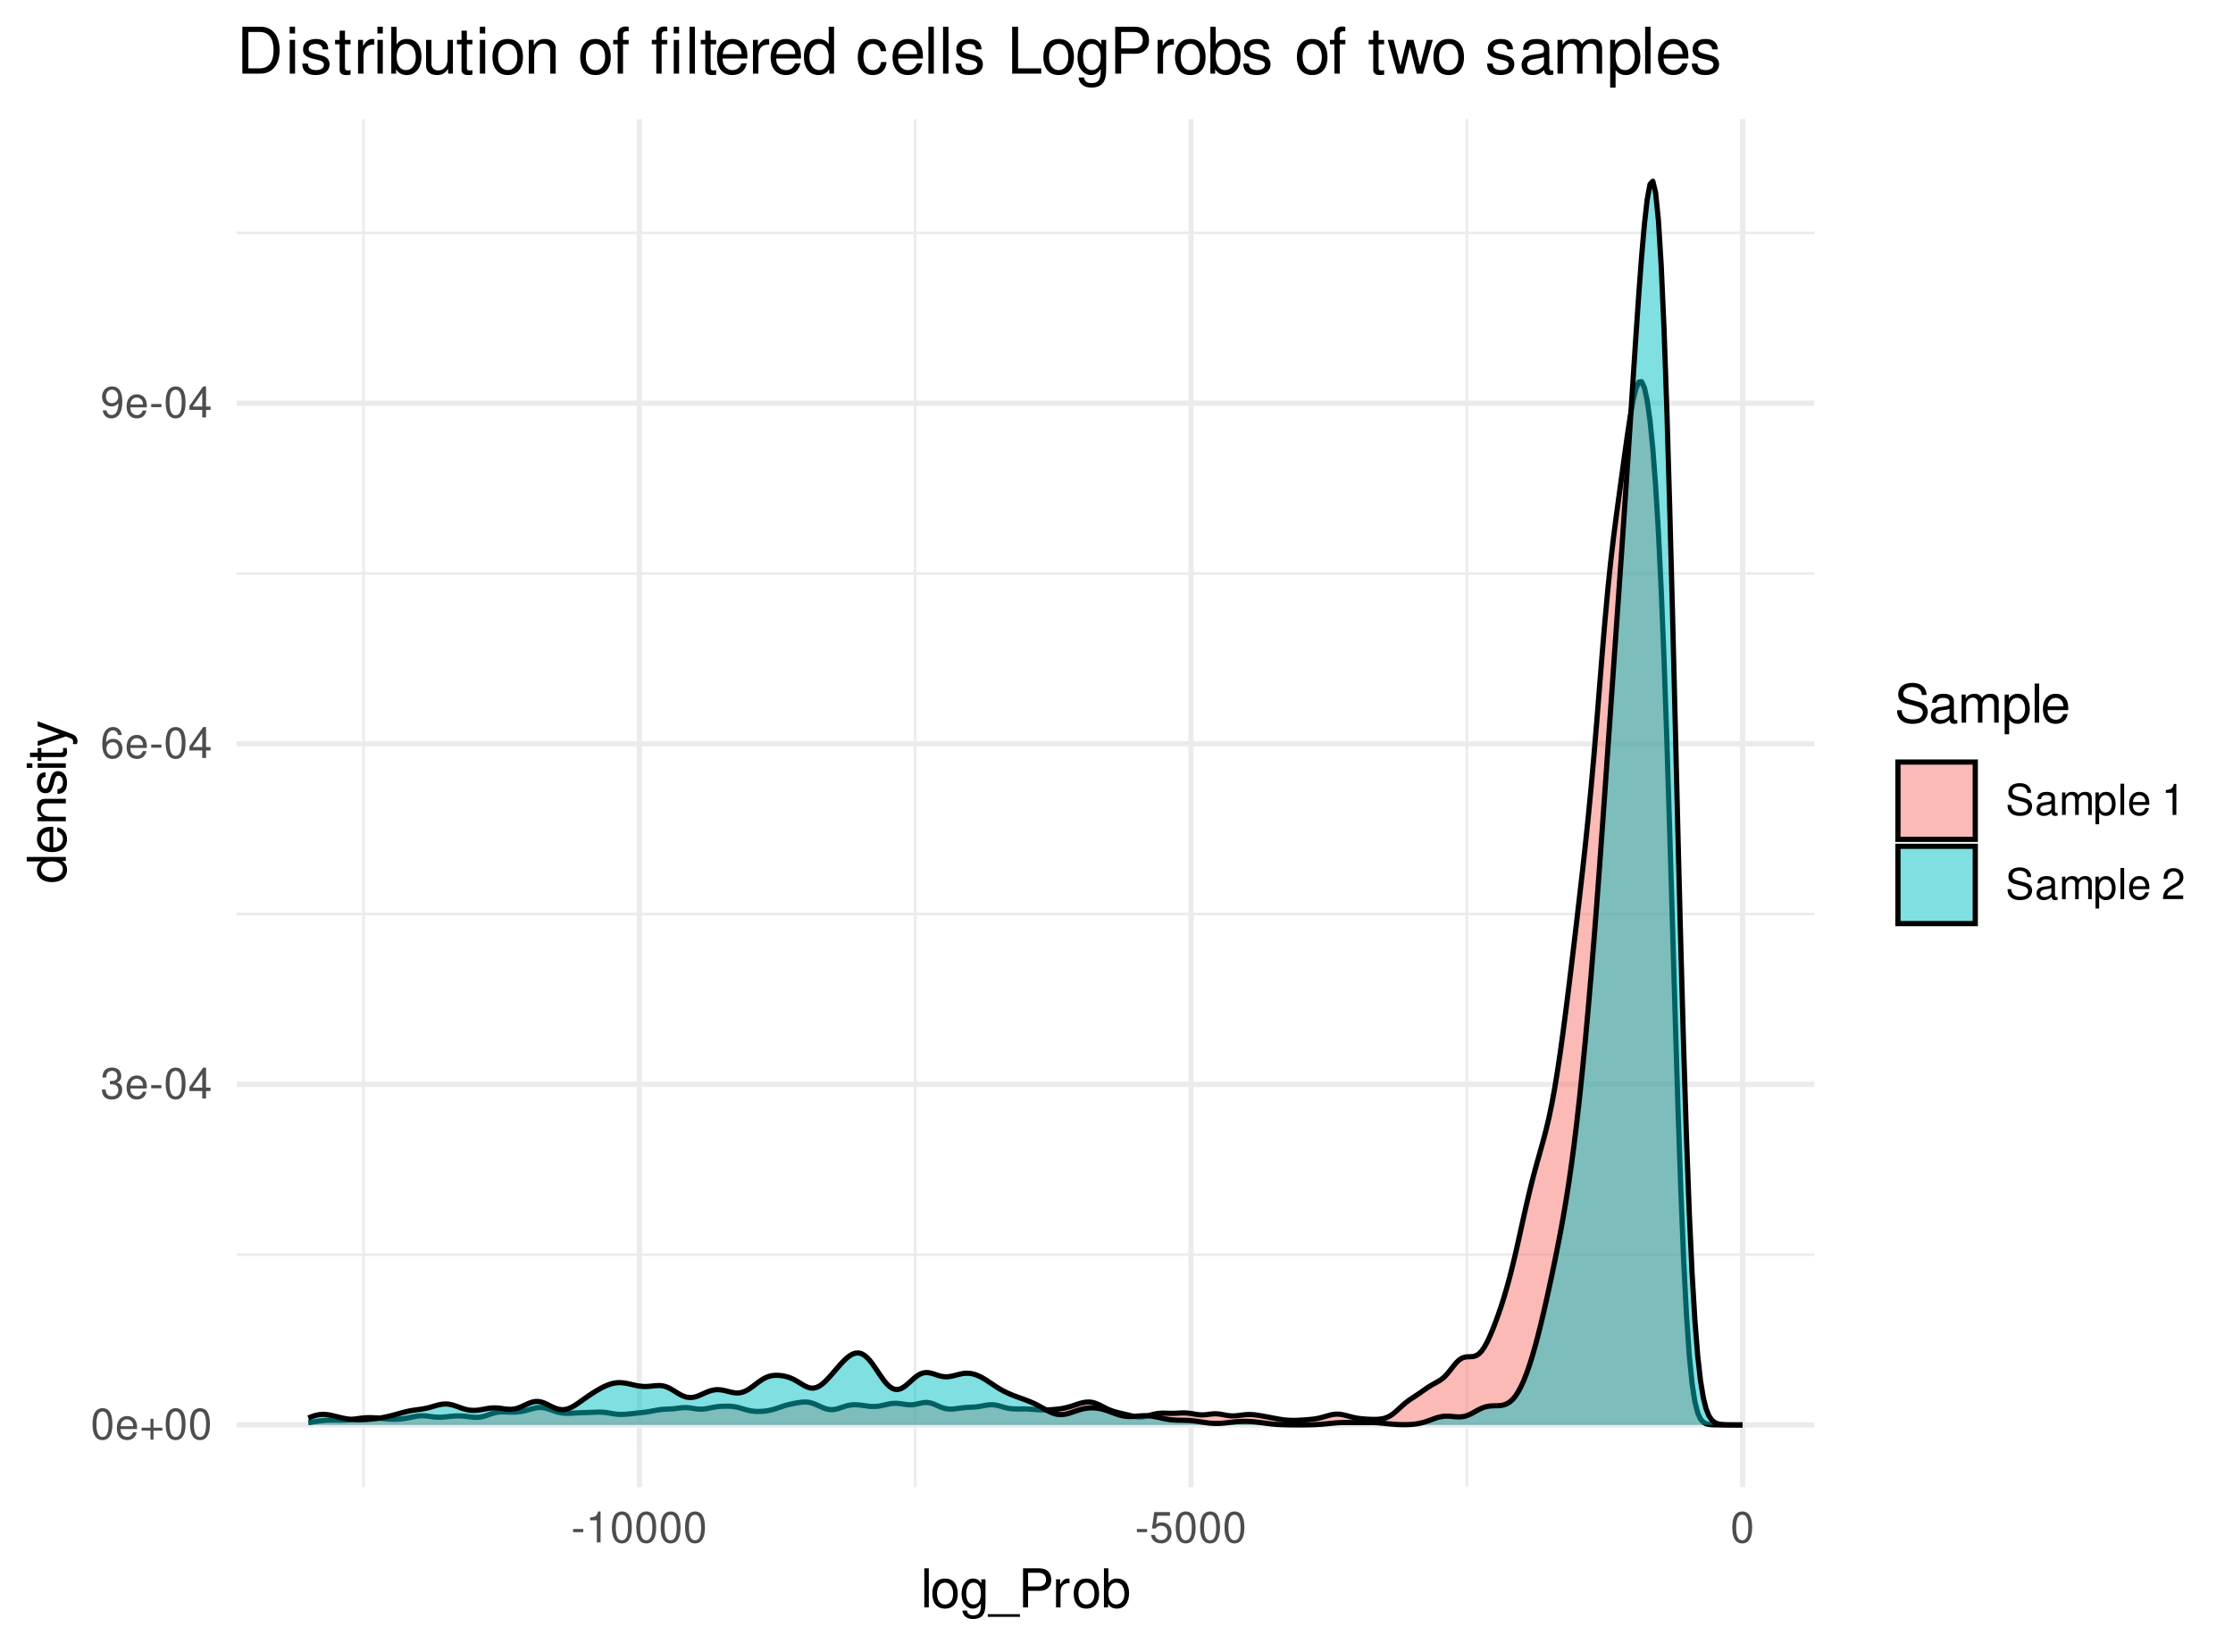 <?xml version="1.0" encoding="UTF-8"?>
<svg xmlns="http://www.w3.org/2000/svg" xmlns:xlink="http://www.w3.org/1999/xlink" width="458pt" height="339pt" viewBox="0 0 458 339" version="1.1">
<defs>
<g>
<symbol overflow="visible" id="glyph0-0">
<path style="stroke:none;" d=""/>
</symbol>
<symbol overflow="visible" id="glyph0-1">
<path style="stroke:none;" d="M 2.422 -6.359 C 1.844 -6.359 1.312 -6.094 0.984 -5.672 C 0.578 -5.109 0.375 -4.25 0.375 -3.078 C 0.375 -0.938 1.078 0.203 2.422 0.203 C 3.734 0.203 4.453 -0.938 4.453 -3.031 C 4.453 -4.25 4.266 -5.078 3.859 -5.672 C 3.531 -6.109 3.016 -6.359 2.422 -6.359 Z M 2.422 -5.672 C 3.25 -5.672 3.672 -4.828 3.672 -3.094 C 3.672 -1.281 3.266 -0.438 2.406 -0.438 C 1.578 -0.438 1.172 -1.312 1.172 -3.062 C 1.172 -4.828 1.578 -5.672 2.422 -5.672 Z M 2.422 -5.672 "/>
</symbol>
<symbol overflow="visible" id="glyph0-2">
<path style="stroke:none;" d="M 4.516 -2.062 C 4.516 -2.766 4.453 -3.188 4.328 -3.531 C 4.031 -4.281 3.328 -4.734 2.469 -4.734 C 1.172 -4.734 0.359 -3.766 0.359 -2.25 C 0.359 -0.719 1.141 0.203 2.453 0.203 C 3.5 0.203 4.234 -0.391 4.422 -1.406 L 3.672 -1.406 C 3.469 -0.797 3.062 -0.469 2.469 -0.469 C 2 -0.469 1.609 -0.688 1.359 -1.078 C 1.188 -1.344 1.125 -1.594 1.125 -2.062 Z M 1.141 -2.656 C 1.203 -3.516 1.719 -4.062 2.453 -4.062 C 3.203 -4.062 3.719 -3.484 3.719 -2.656 Z M 1.141 -2.656 "/>
</symbol>
<symbol overflow="visible" id="glyph0-3">
<path style="stroke:none;" d="M 4.703 -2.344 L 2.875 -2.344 L 2.875 -4.172 L 2.266 -4.172 L 2.266 -2.344 L 0.438 -2.344 L 0.438 -1.734 L 2.266 -1.734 L 2.266 0.094 L 2.875 0.094 L 2.875 -1.734 L 4.703 -1.734 Z M 4.703 -2.344 "/>
</symbol>
<symbol overflow="visible" id="glyph0-4">
<path style="stroke:none;" d="M 1.938 -2.922 L 2.359 -2.922 C 3.203 -2.922 3.656 -2.531 3.656 -1.766 C 3.656 -0.969 3.172 -0.484 2.375 -0.484 C 1.516 -0.484 1.109 -0.922 1.062 -1.844 L 0.281 -1.844 C 0.312 -1.344 0.406 -1 0.547 -0.719 C 0.875 -0.109 1.484 0.203 2.344 0.203 C 3.625 0.203 4.453 -0.578 4.453 -1.781 C 4.453 -2.594 4.141 -3.031 3.391 -3.297 C 3.969 -3.531 4.266 -3.969 4.266 -4.609 C 4.266 -5.703 3.547 -6.359 2.359 -6.359 C 1.109 -6.359 0.438 -5.656 0.406 -4.312 L 1.188 -4.312 C 1.203 -4.703 1.234 -4.922 1.328 -5.109 C 1.5 -5.469 1.891 -5.688 2.375 -5.688 C 3.062 -5.688 3.469 -5.266 3.469 -4.578 C 3.469 -4.141 3.312 -3.859 2.969 -3.719 C 2.766 -3.625 2.484 -3.594 1.938 -3.578 Z M 1.938 -2.922 "/>
</symbol>
<symbol overflow="visible" id="glyph0-5">
<path style="stroke:none;" d="M 2.5 -2.75 L 0.406 -2.75 L 0.406 -2.109 L 2.5 -2.109 Z M 2.5 -2.75 "/>
</symbol>
<symbol overflow="visible" id="glyph0-6">
<path style="stroke:none;" d="M 2.875 -1.547 L 2.875 0 L 3.656 0 L 3.656 -1.547 L 4.578 -1.547 L 4.578 -2.234 L 3.656 -2.234 L 3.656 -6.359 L 3.078 -6.359 L 0.25 -2.359 L 0.25 -1.547 Z M 2.875 -2.234 L 0.922 -2.234 L 2.875 -5.047 Z M 2.875 -2.234 "/>
</symbol>
<symbol overflow="visible" id="glyph0-7">
<path style="stroke:none;" d="M 4.375 -4.703 C 4.234 -5.75 3.562 -6.359 2.609 -6.359 C 1.922 -6.359 1.312 -6.031 0.938 -5.453 C 0.547 -4.828 0.375 -4.062 0.375 -2.906 C 0.375 -1.828 0.531 -1.156 0.906 -0.594 C 1.234 -0.078 1.781 0.203 2.469 0.203 C 3.656 0.203 4.516 -0.688 4.516 -1.922 C 4.516 -3.094 3.719 -3.922 2.609 -3.922 C 1.984 -3.922 1.5 -3.688 1.172 -3.234 C 1.172 -4.797 1.672 -5.672 2.562 -5.672 C 3.109 -5.672 3.484 -5.328 3.609 -4.703 Z M 2.5 -3.234 C 3.25 -3.234 3.719 -2.703 3.719 -1.859 C 3.719 -1.062 3.188 -0.484 2.484 -0.484 C 1.766 -0.484 1.219 -1.094 1.219 -1.906 C 1.219 -2.688 1.734 -3.234 2.5 -3.234 Z M 2.5 -3.234 "/>
</symbol>
<symbol overflow="visible" id="glyph0-8">
<path style="stroke:none;" d="M 0.469 -1.453 C 0.609 -0.406 1.281 0.203 2.234 0.203 C 2.922 0.203 3.547 -0.125 3.922 -0.703 C 4.297 -1.328 4.484 -2.109 4.484 -3.25 C 4.484 -4.328 4.312 -5 3.953 -5.562 C 3.609 -6.094 3.062 -6.359 2.375 -6.359 C 1.188 -6.359 0.328 -5.469 0.328 -4.234 C 0.328 -3.062 1.125 -2.25 2.25 -2.25 C 2.844 -2.25 3.281 -2.453 3.672 -2.938 C 3.672 -1.359 3.172 -0.484 2.281 -0.484 C 1.734 -0.484 1.359 -0.828 1.234 -1.453 Z M 2.359 -5.688 C 3.094 -5.688 3.641 -5.078 3.641 -4.25 C 3.641 -3.469 3.109 -2.922 2.344 -2.922 C 1.594 -2.922 1.125 -3.453 1.125 -4.297 C 1.125 -5.109 1.641 -5.688 2.359 -5.688 Z M 2.359 -5.688 "/>
</symbol>
<symbol overflow="visible" id="glyph0-9">
<path style="stroke:none;" d="M 2.281 -4.531 L 2.281 0 L 3.047 0 L 3.047 -6.359 L 2.547 -6.359 C 2.266 -5.391 2.094 -5.25 0.891 -5.094 L 0.891 -4.531 Z M 2.281 -4.531 "/>
</symbol>
<symbol overflow="visible" id="glyph0-10">
<path style="stroke:none;" d="M 4.188 -6.234 L 0.969 -6.234 L 0.5 -2.844 L 1.219 -2.844 C 1.578 -3.266 1.875 -3.422 2.359 -3.422 C 3.203 -3.422 3.719 -2.844 3.719 -1.922 C 3.719 -1.031 3.203 -0.484 2.359 -0.484 C 1.688 -0.484 1.266 -0.828 1.078 -1.531 L 0.312 -1.531 C 0.406 -1.016 0.5 -0.781 0.688 -0.547 C 1.031 -0.078 1.672 0.203 2.375 0.203 C 3.641 0.203 4.516 -0.719 4.516 -2.031 C 4.516 -3.266 3.688 -4.109 2.5 -4.109 C 2.062 -4.109 1.703 -4 1.344 -3.734 L 1.594 -5.469 L 4.188 -5.469 Z M 4.188 -6.234 "/>
</symbol>
<symbol overflow="visible" id="glyph0-11">
<path style="stroke:none;" d="M 5.25 -4.531 C 5.25 -4.969 5.219 -5.094 5.078 -5.391 C 4.719 -6.125 3.969 -6.516 2.891 -6.516 C 1.484 -6.516 0.609 -5.797 0.609 -4.641 C 0.609 -3.859 1.031 -3.359 1.875 -3.141 L 3.469 -2.719 C 4.281 -2.5 4.641 -2.188 4.641 -1.688 C 4.641 -1.344 4.453 -0.984 4.188 -0.797 C 3.938 -0.609 3.531 -0.516 3.016 -0.516 C 2.312 -0.516 1.844 -0.688 1.531 -1.062 C 1.297 -1.344 1.188 -1.641 1.203 -2.047 L 0.422 -2.047 C 0.438 -1.453 0.547 -1.062 0.797 -0.719 C 1.234 -0.109 1.984 0.203 2.953 0.203 C 3.719 0.203 4.344 0.031 4.766 -0.297 C 5.188 -0.641 5.469 -1.203 5.469 -1.766 C 5.469 -2.547 4.969 -3.125 4.094 -3.375 L 2.484 -3.797 C 1.719 -4.016 1.438 -4.25 1.438 -4.75 C 1.438 -5.406 2 -5.828 2.875 -5.828 C 3.891 -5.828 4.453 -5.375 4.469 -4.531 Z M 5.25 -4.531 "/>
</symbol>
<symbol overflow="visible" id="glyph0-12">
<path style="stroke:none;" d="M 4.703 -0.438 C 4.625 -0.406 4.594 -0.406 4.547 -0.406 C 4.297 -0.406 4.156 -0.547 4.156 -0.781 L 4.156 -3.484 C 4.156 -4.297 3.547 -4.734 2.422 -4.734 C 1.734 -4.734 1.203 -4.547 0.891 -4.203 C 0.672 -3.969 0.594 -3.703 0.578 -3.25 L 1.312 -3.25 C 1.375 -3.812 1.703 -4.062 2.391 -4.062 C 3.062 -4.062 3.422 -3.812 3.422 -3.375 L 3.422 -3.188 C 3.406 -2.875 3.25 -2.75 2.656 -2.672 C 1.625 -2.547 1.453 -2.5 1.172 -2.391 C 0.641 -2.156 0.375 -1.766 0.375 -1.156 C 0.375 -0.328 0.953 0.203 1.875 0.203 C 2.469 0.203 2.922 0 3.453 -0.469 C 3.5 0 3.734 0.203 4.203 0.203 C 4.359 0.203 4.453 0.188 4.703 0.125 Z M 3.422 -1.453 C 3.422 -1.203 3.359 -1.062 3.125 -0.859 C 2.828 -0.578 2.469 -0.438 2.047 -0.438 C 1.469 -0.438 1.141 -0.719 1.141 -1.172 C 1.141 -1.656 1.453 -1.906 2.25 -2.016 C 3.031 -2.125 3.172 -2.156 3.422 -2.281 Z M 3.422 -1.453 "/>
</symbol>
<symbol overflow="visible" id="glyph0-13">
<path style="stroke:none;" d="M 0.609 -4.609 L 0.609 0 L 1.359 0 L 1.359 -2.891 C 1.359 -3.562 1.844 -4.094 2.438 -4.094 C 2.984 -4.094 3.297 -3.766 3.297 -3.172 L 3.297 0 L 4.031 0 L 4.031 -2.891 C 4.031 -3.562 4.516 -4.094 5.109 -4.094 C 5.641 -4.094 5.969 -3.75 5.969 -3.172 L 5.969 0 L 6.703 0 L 6.703 -3.453 C 6.703 -4.281 6.234 -4.734 5.359 -4.734 C 4.75 -4.734 4.375 -4.562 3.953 -4.031 C 3.672 -4.531 3.312 -4.734 2.703 -4.734 C 2.094 -4.734 1.688 -4.516 1.297 -3.953 L 1.297 -4.609 Z M 0.609 -4.609 "/>
</symbol>
<symbol overflow="visible" id="glyph0-14">
<path style="stroke:none;" d="M 0.469 1.922 L 1.219 1.922 L 1.219 -0.484 C 1.594 -0.016 2.031 0.203 2.625 0.203 C 3.828 0.203 4.594 -0.75 4.594 -2.219 C 4.594 -3.781 3.844 -4.734 2.625 -4.734 C 2 -4.734 1.5 -4.453 1.156 -3.922 L 1.156 -4.609 L 0.469 -4.609 Z M 2.5 -4.062 C 3.312 -4.062 3.828 -3.344 3.828 -2.25 C 3.828 -1.203 3.297 -0.484 2.5 -0.484 C 1.719 -0.484 1.219 -1.188 1.219 -2.266 C 1.219 -3.359 1.719 -4.062 2.5 -4.062 Z M 2.5 -4.062 "/>
</symbol>
<symbol overflow="visible" id="glyph0-15">
<path style="stroke:none;" d="M 1.344 -6.406 L 0.594 -6.406 L 0.594 0 L 1.344 0 Z M 1.344 -6.406 "/>
</symbol>
<symbol overflow="visible" id="glyph0-16">
<path style="stroke:none;" d=""/>
</symbol>
<symbol overflow="visible" id="glyph0-17">
<path style="stroke:none;" d="M 4.453 -0.766 L 1.172 -0.766 C 1.25 -1.297 1.531 -1.625 2.297 -2.094 L 3.172 -2.594 C 4.047 -3.062 4.5 -3.719 4.5 -4.5 C 4.5 -5.031 4.281 -5.531 3.922 -5.875 C 3.547 -6.203 3.094 -6.359 2.5 -6.359 C 1.703 -6.359 1.125 -6.078 0.781 -5.531 C 0.547 -5.203 0.453 -4.797 0.438 -4.156 L 1.219 -4.156 C 1.234 -4.594 1.297 -4.844 1.406 -5.062 C 1.594 -5.438 2 -5.688 2.469 -5.688 C 3.172 -5.688 3.703 -5.172 3.703 -4.484 C 3.703 -3.969 3.406 -3.531 2.859 -3.219 L 2.047 -2.75 C 0.75 -2 0.375 -1.406 0.297 -0.016 L 4.453 -0.016 Z M 4.453 -0.766 "/>
</symbol>
<symbol overflow="visible" id="glyph1-0">
<path style="stroke:none;" d=""/>
</symbol>
<symbol overflow="visible" id="glyph1-1">
<path style="stroke:none;" d="M 1.672 -8.016 L 0.75 -8.016 L 0.75 0 L 1.672 0 Z M 1.672 -8.016 "/>
</symbol>
<symbol overflow="visible" id="glyph1-2">
<path style="stroke:none;" d="M 2.984 -5.922 C 1.359 -5.922 0.391 -4.781 0.391 -2.844 C 0.391 -0.891 1.359 0.25 3 0.25 C 4.625 0.25 5.609 -0.906 5.609 -2.797 C 5.609 -4.797 4.656 -5.922 2.984 -5.922 Z M 3 -5.078 C 4.031 -5.078 4.656 -4.234 4.656 -2.812 C 4.656 -1.438 4.016 -0.594 3 -0.594 C 1.984 -0.594 1.359 -1.438 1.359 -2.844 C 1.359 -4.234 1.984 -5.078 3 -5.078 Z M 3 -5.078 "/>
</symbol>
<symbol overflow="visible" id="glyph1-3">
<path style="stroke:none;" d="M 4.438 -5.766 L 4.438 -4.922 C 3.984 -5.625 3.469 -5.922 2.75 -5.922 C 1.359 -5.922 0.391 -4.625 0.391 -2.781 C 0.391 -1.812 0.609 -1.109 1.109 -0.531 C 1.547 -0.016 2.094 0.25 2.688 0.25 C 3.375 0.25 3.875 -0.062 4.359 -0.781 L 4.359 -0.484 C 4.359 1.062 3.922 1.625 2.781 1.625 C 2 1.625 1.594 1.312 1.5 0.656 L 0.578 0.656 C 0.656 1.734 1.5 2.391 2.766 2.391 C 3.609 2.391 4.312 2.125 4.688 1.656 C 5.125 1.125 5.297 0.406 5.297 -0.953 L 5.297 -5.766 Z M 2.844 -5.078 C 3.812 -5.078 4.359 -4.266 4.359 -2.812 C 4.359 -1.406 3.797 -0.594 2.844 -0.594 C 1.891 -0.594 1.344 -1.422 1.344 -2.844 C 1.344 -4.25 1.891 -5.078 2.844 -5.078 Z M 2.844 -5.078 "/>
</symbol>
<symbol overflow="visible" id="glyph1-4">
<path style="stroke:none;" d="M 6.359 1.391 L -0.234 1.391 L -0.234 1.938 L 6.359 1.938 Z M 6.359 1.391 "/>
</symbol>
<symbol overflow="visible" id="glyph1-5">
<path style="stroke:none;" d="M 2.031 -3.406 L 4.547 -3.406 C 5.172 -3.406 5.672 -3.594 6.094 -3.969 C 6.578 -4.406 6.781 -4.922 6.781 -5.672 C 6.781 -7.172 5.891 -8.016 4.312 -8.016 L 1 -8.016 L 1 0 L 2.031 0 Z M 2.031 -4.297 L 2.031 -7.109 L 4.156 -7.109 C 5.141 -7.109 5.719 -6.594 5.719 -5.703 C 5.719 -4.828 5.141 -4.297 4.156 -4.297 Z M 2.031 -4.297 "/>
</symbol>
<symbol overflow="visible" id="glyph1-6">
<path style="stroke:none;" d="M 0.766 -5.766 L 0.766 0 L 1.688 0 L 1.688 -2.984 C 1.688 -4.375 2.266 -5 3.531 -4.969 L 3.531 -5.891 C 3.375 -5.922 3.281 -5.922 3.172 -5.922 C 2.578 -5.922 2.141 -5.578 1.609 -4.719 L 1.609 -5.766 Z M 0.766 -5.766 "/>
</symbol>
<symbol overflow="visible" id="glyph1-7">
<path style="stroke:none;" d="M 0.594 -8.016 L 0.594 0 L 1.422 0 L 1.422 -0.734 C 1.859 -0.062 2.438 0.25 3.25 0.25 C 4.766 0.25 5.75 -0.984 5.75 -2.906 C 5.75 -4.781 4.812 -5.922 3.281 -5.922 C 2.5 -5.922 1.938 -5.625 1.5 -4.984 L 1.5 -8.016 Z M 3.109 -5.078 C 4.141 -5.078 4.797 -4.188 4.797 -2.812 C 4.797 -1.5 4.109 -0.609 3.109 -0.609 C 2.141 -0.609 1.5 -1.484 1.5 -2.844 C 1.5 -4.188 2.141 -5.078 3.109 -5.078 Z M 3.109 -5.078 "/>
</symbol>
<symbol overflow="visible" id="glyph1-8">
<path style="stroke:none;" d="M 6.562 -5.672 C 6.562 -6.219 6.516 -6.375 6.344 -6.75 C 5.906 -7.672 4.969 -8.156 3.625 -8.156 C 1.859 -8.156 0.766 -7.25 0.766 -5.797 C 0.766 -4.812 1.281 -4.203 2.344 -3.922 L 4.328 -3.406 C 5.359 -3.141 5.812 -2.734 5.812 -2.094 C 5.812 -1.672 5.578 -1.234 5.234 -0.984 C 4.922 -0.766 4.406 -0.656 3.766 -0.656 C 2.875 -0.656 2.297 -0.859 1.906 -1.312 C 1.609 -1.672 1.484 -2.062 1.5 -2.547 L 0.531 -2.547 C 0.531 -1.812 0.688 -1.328 1 -0.891 C 1.547 -0.125 2.469 0.25 3.703 0.25 C 4.656 0.25 5.438 0.031 5.953 -0.359 C 6.484 -0.797 6.828 -1.5 6.828 -2.203 C 6.828 -3.188 6.219 -3.922 5.125 -4.219 L 3.109 -4.75 C 2.141 -5.016 1.797 -5.328 1.797 -5.938 C 1.797 -6.75 2.516 -7.297 3.594 -7.297 C 4.859 -7.297 5.578 -6.719 5.594 -5.672 Z M 6.562 -5.672 "/>
</symbol>
<symbol overflow="visible" id="glyph1-9">
<path style="stroke:none;" d="M 5.891 -0.531 C 5.781 -0.516 5.734 -0.516 5.688 -0.516 C 5.375 -0.516 5.188 -0.688 5.188 -0.969 L 5.188 -4.359 C 5.188 -5.375 4.438 -5.922 3.031 -5.922 C 2.172 -5.922 1.5 -5.688 1.109 -5.266 C 0.844 -4.969 0.734 -4.625 0.719 -4.062 L 1.641 -4.062 C 1.719 -4.766 2.141 -5.078 2.984 -5.078 C 3.828 -5.078 4.281 -4.781 4.281 -4.219 L 4.281 -3.984 C 4.266 -3.594 4.062 -3.438 3.328 -3.344 C 2.031 -3.172 1.828 -3.141 1.469 -2.984 C 0.797 -2.703 0.469 -2.203 0.469 -1.453 C 0.469 -0.406 1.188 0.25 2.359 0.25 C 3.078 0.25 3.656 0 4.312 -0.594 C 4.375 0 4.656 0.25 5.266 0.25 C 5.453 0.25 5.578 0.234 5.891 0.156 Z M 4.281 -1.812 C 4.281 -1.5 4.188 -1.312 3.922 -1.062 C 3.547 -0.719 3.094 -0.547 2.547 -0.547 C 1.844 -0.547 1.422 -0.891 1.422 -1.469 C 1.422 -2.078 1.812 -2.391 2.812 -2.531 C 3.781 -2.656 3.969 -2.703 4.281 -2.844 Z M 4.281 -1.812 "/>
</symbol>
<symbol overflow="visible" id="glyph1-10">
<path style="stroke:none;" d="M 0.766 -5.766 L 0.766 0 L 1.688 0 L 1.688 -3.625 C 1.688 -4.453 2.297 -5.125 3.047 -5.125 C 3.734 -5.125 4.109 -4.703 4.109 -3.969 L 4.109 0 L 5.031 0 L 5.031 -3.625 C 5.031 -4.453 5.641 -5.125 6.391 -5.125 C 7.062 -5.125 7.453 -4.703 7.453 -3.969 L 7.453 0 L 8.375 0 L 8.375 -4.328 C 8.375 -5.359 7.781 -5.922 6.703 -5.922 C 5.938 -5.922 5.484 -5.703 4.938 -5.047 C 4.594 -5.672 4.141 -5.922 3.391 -5.922 C 2.625 -5.922 2.094 -5.641 1.609 -4.953 L 1.609 -5.766 Z M 0.766 -5.766 "/>
</symbol>
<symbol overflow="visible" id="glyph1-11">
<path style="stroke:none;" d="M 0.594 2.391 L 1.516 2.391 L 1.516 -0.609 C 2 -0.016 2.547 0.25 3.281 0.25 C 4.781 0.25 5.75 -0.953 5.75 -2.781 C 5.75 -4.719 4.812 -5.922 3.281 -5.922 C 2.5 -5.922 1.875 -5.578 1.438 -4.891 L 1.438 -5.766 L 0.594 -5.766 Z M 3.125 -5.078 C 4.141 -5.078 4.797 -4.188 4.797 -2.812 C 4.797 -1.5 4.125 -0.609 3.125 -0.609 C 2.141 -0.609 1.516 -1.484 1.516 -2.844 C 1.516 -4.188 2.141 -5.078 3.125 -5.078 Z M 3.125 -5.078 "/>
</symbol>
<symbol overflow="visible" id="glyph1-12">
<path style="stroke:none;" d="M 5.641 -2.578 C 5.641 -3.453 5.578 -3.984 5.406 -4.406 C 5.031 -5.359 4.156 -5.922 3.078 -5.922 C 1.469 -5.922 0.438 -4.703 0.438 -2.812 C 0.438 -0.906 1.438 0.25 3.062 0.25 C 4.375 0.25 5.297 -0.5 5.516 -1.75 L 4.594 -1.75 C 4.344 -0.984 3.828 -0.594 3.094 -0.594 C 2.516 -0.594 2.016 -0.859 1.703 -1.344 C 1.484 -1.672 1.406 -2 1.391 -2.578 Z M 1.422 -3.328 C 1.5 -4.391 2.141 -5.078 3.062 -5.078 C 4 -5.078 4.656 -4.359 4.656 -3.328 Z M 1.422 -3.328 "/>
</symbol>
<symbol overflow="visible" id="glyph2-0">
<path style="stroke:none;" d=""/>
</symbol>
<symbol overflow="visible" id="glyph2-1">
<path style="stroke:none;" d="M -8.016 -5.438 L -8.016 -4.531 L -5.031 -4.531 C -5.625 -4.141 -5.922 -3.531 -5.922 -2.766 C -5.922 -1.266 -4.734 -0.281 -2.891 -0.281 C -0.953 -0.281 0.25 -1.234 0.25 -2.797 C 0.25 -3.594 -0.047 -4.141 -0.766 -4.625 L 0 -4.625 L 0 -5.438 Z M -5.078 -2.922 C -5.078 -3.906 -4.203 -4.531 -2.812 -4.531 C -1.484 -4.531 -0.609 -3.891 -0.609 -2.922 C -0.609 -1.906 -1.5 -1.25 -2.844 -1.25 C -4.188 -1.25 -5.078 -1.906 -5.078 -2.922 Z M -5.078 -2.922 "/>
</symbol>
<symbol overflow="visible" id="glyph2-2">
<path style="stroke:none;" d="M -2.578 -5.641 C -3.453 -5.641 -3.984 -5.578 -4.406 -5.406 C -5.359 -5.031 -5.922 -4.156 -5.922 -3.078 C -5.922 -1.469 -4.703 -0.438 -2.812 -0.438 C -0.906 -0.438 0.25 -1.438 0.25 -3.062 C 0.25 -4.375 -0.5 -5.297 -1.75 -5.516 L -1.75 -4.594 C -0.984 -4.344 -0.594 -3.828 -0.594 -3.094 C -0.594 -2.516 -0.859 -2.016 -1.344 -1.703 C -1.672 -1.484 -2 -1.406 -2.578 -1.391 Z M -3.328 -1.422 C -4.391 -1.5 -5.078 -2.141 -5.078 -3.062 C -5.078 -4 -4.359 -4.656 -3.328 -4.656 Z M -3.328 -1.422 "/>
</symbol>
<symbol overflow="visible" id="glyph2-3">
<path style="stroke:none;" d="M -5.766 -0.766 L 0 -0.766 L 0 -1.688 L -3.172 -1.688 C -4.359 -1.688 -5.125 -2.312 -5.125 -3.25 C -5.125 -3.984 -4.688 -4.438 -4 -4.438 L 0 -4.438 L 0 -5.359 L -4.359 -5.359 C -5.312 -5.359 -5.922 -4.641 -5.922 -3.531 C -5.922 -2.672 -5.594 -2.125 -4.797 -1.609 L -5.766 -1.609 Z M -5.766 -0.766 "/>
</symbol>
<symbol overflow="visible" id="glyph2-4">
<path style="stroke:none;" d="M -4.156 -4.812 C -5.297 -4.812 -5.922 -4.062 -5.922 -2.734 C -5.922 -1.391 -5.234 -0.516 -4.172 -0.516 C -3.266 -0.516 -2.844 -0.984 -2.516 -2.344 L -2.297 -3.203 C -2.141 -3.844 -1.906 -4.094 -1.5 -4.094 C -0.953 -4.094 -0.594 -3.547 -0.594 -2.75 C -0.594 -2.25 -0.734 -1.844 -0.984 -1.609 C -1.141 -1.469 -1.312 -1.391 -1.719 -1.344 L -1.719 -0.375 C -0.391 -0.422 0.25 -1.172 0.25 -2.672 C 0.25 -4.125 -0.469 -5.047 -1.578 -5.047 C -2.438 -5.047 -2.906 -4.562 -3.172 -3.422 L -3.391 -2.547 C -3.562 -1.797 -3.812 -1.469 -4.219 -1.469 C -4.75 -1.469 -5.078 -1.953 -5.078 -2.688 C -5.078 -3.438 -4.766 -3.828 -4.156 -3.844 Z M -4.156 -4.812 "/>
</symbol>
<symbol overflow="visible" id="glyph2-5">
<path style="stroke:none;" d="M -5.766 -1.656 L -5.766 -0.734 L 0 -0.734 L 0 -1.656 Z M -8.016 -1.656 L -8.016 -0.719 L -6.859 -0.719 L -6.859 -1.656 Z M -8.016 -1.656 "/>
</symbol>
<symbol overflow="visible" id="glyph2-6">
<path style="stroke:none;" d="M -5.766 -2.797 L -5.766 -1.844 L -7.344 -1.844 L -7.344 -0.938 L -5.766 -0.938 L -5.766 -0.156 L -5.016 -0.156 L -5.016 -0.938 L -0.656 -0.938 C -0.062 -0.938 0.25 -1.328 0.25 -2.047 C 0.25 -2.281 0.234 -2.484 0.172 -2.797 L -0.594 -2.797 C -0.562 -2.656 -0.547 -2.547 -0.547 -2.359 C -0.547 -1.953 -0.656 -1.844 -1.062 -1.844 L -5.016 -1.844 L -5.016 -2.797 Z M -5.766 -2.797 "/>
</symbol>
<symbol overflow="visible" id="glyph2-7">
<path style="stroke:none;" d="M -5.766 -4.266 L -1.281 -2.672 L -5.766 -1.203 L -5.766 -0.219 L 0.016 -2.172 L 0.938 -1.812 C 1.344 -1.656 1.5 -1.469 1.5 -1.078 C 1.5 -0.922 1.469 -0.797 1.438 -0.594 L 2.25 -0.594 C 2.359 -0.781 2.391 -0.969 2.391 -1.203 C 2.391 -1.5 2.297 -1.828 2.125 -2.062 C 1.906 -2.359 1.672 -2.516 1.203 -2.688 L -5.766 -5.266 Z M -5.766 -4.266 "/>
</symbol>
<symbol overflow="visible" id="glyph3-0">
<path style="stroke:none;" d=""/>
</symbol>
<symbol overflow="visible" id="glyph3-1">
<path style="stroke:none;" d="M 1.172 0 L 4.891 0 C 7.312 0 8.812 -1.828 8.812 -4.812 C 8.812 -7.797 7.328 -9.625 4.891 -9.625 L 1.172 -9.625 Z M 2.406 -1.078 L 2.406 -8.547 L 4.672 -8.547 C 6.578 -8.547 7.578 -7.266 7.578 -4.812 C 7.578 -2.359 6.578 -1.078 4.672 -1.078 Z M 2.406 -1.078 "/>
</symbol>
<symbol overflow="visible" id="glyph3-2">
<path style="stroke:none;" d="M 1.984 -6.922 L 0.891 -6.922 L 0.891 0 L 1.984 0 Z M 1.984 -9.625 L 0.875 -9.625 L 0.875 -8.234 L 1.984 -8.234 Z M 1.984 -9.625 "/>
</symbol>
<symbol overflow="visible" id="glyph3-3">
<path style="stroke:none;" d="M 5.781 -4.984 C 5.766 -6.344 4.875 -7.109 3.281 -7.109 C 1.656 -7.109 0.625 -6.281 0.625 -5 C 0.625 -3.922 1.172 -3.406 2.812 -3.016 L 3.844 -2.766 C 4.609 -2.578 4.906 -2.297 4.906 -1.812 C 4.906 -1.156 4.266 -0.719 3.297 -0.719 C 2.703 -0.719 2.203 -0.891 1.922 -1.172 C 1.75 -1.375 1.672 -1.578 1.609 -2.062 L 0.453 -2.062 C 0.5 -0.469 1.406 0.297 3.203 0.297 C 4.953 0.297 6.062 -0.547 6.062 -1.891 C 6.062 -2.922 5.484 -3.484 4.109 -3.812 L 3.047 -4.062 C 2.156 -4.281 1.766 -4.562 1.766 -5.062 C 1.766 -5.703 2.344 -6.094 3.234 -6.094 C 4.125 -6.094 4.594 -5.719 4.625 -4.984 Z M 5.781 -4.984 "/>
</symbol>
<symbol overflow="visible" id="glyph3-4">
<path style="stroke:none;" d="M 3.359 -6.922 L 2.219 -6.922 L 2.219 -8.812 L 1.125 -8.812 L 1.125 -6.922 L 0.188 -6.922 L 0.188 -6.016 L 1.125 -6.016 L 1.125 -0.797 C 1.125 -0.078 1.594 0.297 2.453 0.297 C 2.75 0.297 2.984 0.281 3.359 0.219 L 3.359 -0.719 C 3.188 -0.672 3.047 -0.656 2.828 -0.656 C 2.344 -0.656 2.219 -0.797 2.219 -1.281 L 2.219 -6.016 L 3.359 -6.016 Z M 3.359 -6.922 "/>
</symbol>
<symbol overflow="visible" id="glyph3-5">
<path style="stroke:none;" d="M 0.906 -6.922 L 0.906 0 L 2.016 0 L 2.016 -3.594 C 2.031 -5.25 2.719 -6 4.234 -5.953 L 4.234 -7.078 C 4.047 -7.109 3.953 -7.109 3.812 -7.109 C 3.109 -7.109 2.562 -6.688 1.922 -5.672 L 1.922 -6.922 Z M 0.906 -6.922 "/>
</symbol>
<symbol overflow="visible" id="glyph3-6">
<path style="stroke:none;" d="M 0.719 -9.625 L 0.719 0 L 1.703 0 L 1.703 -0.891 C 2.234 -0.078 2.938 0.297 3.891 0.297 C 5.719 0.297 6.906 -1.188 6.906 -3.484 C 6.906 -5.734 5.781 -7.109 3.953 -7.109 C 3 -7.109 2.328 -6.766 1.812 -5.984 L 1.812 -9.625 Z M 3.734 -6.094 C 4.969 -6.094 5.75 -5.016 5.75 -3.359 C 5.75 -1.797 4.938 -0.719 3.734 -0.719 C 2.562 -0.719 1.812 -1.781 1.812 -3.406 C 1.812 -5.031 2.562 -6.094 3.734 -6.094 Z M 3.734 -6.094 "/>
</symbol>
<symbol overflow="visible" id="glyph3-7">
<path style="stroke:none;" d="M 6.359 0 L 6.359 -6.922 L 5.266 -6.922 L 5.266 -3 C 5.266 -1.578 4.531 -0.656 3.375 -0.656 C 2.516 -0.656 1.953 -1.188 1.953 -2.016 L 1.953 -6.922 L 0.859 -6.922 L 0.859 -1.578 C 0.859 -0.438 1.719 0.297 3.062 0.297 C 4.078 0.297 4.734 -0.047 5.375 -0.969 L 5.375 0 Z M 6.359 0 "/>
</symbol>
<symbol overflow="visible" id="glyph3-8">
<path style="stroke:none;" d="M 3.594 -7.109 C 1.641 -7.109 0.469 -5.734 0.469 -3.406 C 0.469 -1.062 1.641 0.297 3.609 0.297 C 5.562 0.297 6.734 -1.078 6.734 -3.359 C 6.734 -5.75 5.594 -7.109 3.594 -7.109 Z M 3.609 -6.094 C 4.844 -6.094 5.578 -5.078 5.578 -3.359 C 5.578 -1.734 4.812 -0.719 3.609 -0.719 C 2.375 -0.719 1.625 -1.734 1.625 -3.406 C 1.625 -5.078 2.375 -6.094 3.609 -6.094 Z M 3.609 -6.094 "/>
</symbol>
<symbol overflow="visible" id="glyph3-9">
<path style="stroke:none;" d="M 0.922 -6.922 L 0.922 0 L 2.031 0 L 2.031 -3.812 C 2.031 -5.234 2.766 -6.156 3.906 -6.156 C 4.781 -6.156 5.328 -5.625 5.328 -4.797 L 5.328 0 L 6.438 0 L 6.438 -5.234 C 6.438 -6.375 5.578 -7.109 4.234 -7.109 C 3.203 -7.109 2.547 -6.719 1.938 -5.75 L 1.938 -6.922 Z M 0.922 -6.922 "/>
</symbol>
<symbol overflow="visible" id="glyph3-10">
<path style="stroke:none;" d=""/>
</symbol>
<symbol overflow="visible" id="glyph3-11">
<path style="stroke:none;" d="M 3.406 -6.922 L 2.25 -6.922 L 2.25 -8 C 2.25 -8.469 2.516 -8.703 3.031 -8.703 C 3.109 -8.703 3.156 -8.703 3.406 -8.688 L 3.406 -9.594 C 3.156 -9.656 3.016 -9.672 2.781 -9.672 C 1.766 -9.672 1.156 -9.078 1.156 -8.094 L 1.156 -6.922 L 0.234 -6.922 L 0.234 -6.016 L 1.156 -6.016 L 1.156 0 L 2.25 0 L 2.25 -6.016 L 3.406 -6.016 Z M 3.406 -6.922 "/>
</symbol>
<symbol overflow="visible" id="glyph3-12">
<path style="stroke:none;" d="M 3.328 -6.922 L 2.172 -6.922 L 2.172 -8 C 2.172 -8.469 2.422 -8.703 2.938 -8.703 C 3.031 -8.703 3.078 -8.703 3.328 -8.688 L 3.328 -9.594 C 3.078 -9.656 2.938 -9.672 2.703 -9.672 C 1.688 -9.672 1.078 -9.078 1.078 -8.094 L 1.078 -6.922 L 0.156 -6.922 L 0.156 -6.016 L 1.078 -6.016 L 1.078 0 L 2.172 0 L 2.172 -6.016 L 3.328 -6.016 Z M 5.75 -6.922 L 4.656 -6.922 L 4.656 0 L 5.75 0 Z M 5.75 -9.625 L 4.656 -9.625 L 4.656 -8.234 L 5.75 -8.234 Z M 5.75 -9.625 "/>
</symbol>
<symbol overflow="visible" id="glyph3-13">
<path style="stroke:none;" d="M 2 -9.625 L 0.891 -9.625 L 0.891 0 L 2 0 Z M 2 -9.625 "/>
</symbol>
<symbol overflow="visible" id="glyph3-14">
<path style="stroke:none;" d="M 6.766 -3.094 C 6.766 -4.141 6.688 -4.781 6.5 -5.297 C 6.047 -6.438 4.984 -7.109 3.703 -7.109 C 1.766 -7.109 0.531 -5.656 0.531 -3.359 C 0.531 -1.078 1.719 0.297 3.672 0.297 C 5.25 0.297 6.344 -0.594 6.625 -2.094 L 5.516 -2.094 C 5.219 -1.188 4.594 -0.719 3.703 -0.719 C 3.016 -0.719 2.422 -1.031 2.047 -1.609 C 1.781 -2 1.688 -2.406 1.672 -3.094 Z M 1.703 -3.984 C 1.797 -5.266 2.578 -6.094 3.688 -6.094 C 4.812 -6.094 5.578 -5.234 5.578 -3.984 Z M 1.703 -3.984 "/>
</symbol>
<symbol overflow="visible" id="glyph3-15">
<path style="stroke:none;" d="M 6.531 -9.625 L 5.438 -9.625 L 5.438 -6.047 C 4.984 -6.75 4.234 -7.109 3.312 -7.109 C 1.516 -7.109 0.344 -5.672 0.344 -3.469 C 0.344 -1.141 1.484 0.297 3.359 0.297 C 4.297 0.297 4.969 -0.047 5.562 -0.906 L 5.562 0 L 6.531 0 Z M 3.5 -6.094 C 4.688 -6.094 5.438 -5.047 5.438 -3.375 C 5.438 -1.781 4.672 -0.719 3.516 -0.719 C 2.297 -0.719 1.484 -1.797 1.484 -3.406 C 1.484 -5.016 2.297 -6.094 3.5 -6.094 Z M 3.5 -6.094 "/>
</symbol>
<symbol overflow="visible" id="glyph3-16">
<path style="stroke:none;" d="M 6.219 -4.594 C 6.172 -5.266 6.016 -5.703 5.75 -6.094 C 5.281 -6.734 4.453 -7.109 3.484 -7.109 C 1.609 -7.109 0.406 -5.641 0.406 -3.344 C 0.406 -1.109 1.594 0.297 3.469 0.297 C 5.125 0.297 6.172 -0.688 6.297 -2.375 L 5.188 -2.375 C 5 -1.266 4.438 -0.719 3.5 -0.719 C 2.281 -0.719 1.562 -1.703 1.562 -3.344 C 1.562 -5.062 2.266 -6.094 3.469 -6.094 C 4.391 -6.094 4.984 -5.562 5.109 -4.594 Z M 6.219 -4.594 "/>
</symbol>
<symbol overflow="visible" id="glyph3-17">
<path style="stroke:none;" d="M 2.281 -9.625 L 1.062 -9.625 L 1.062 0 L 7.031 0 L 7.031 -1.078 L 2.281 -1.078 Z M 2.281 -9.625 "/>
</symbol>
<symbol overflow="visible" id="glyph3-18">
<path style="stroke:none;" d="M 5.328 -6.922 L 5.328 -5.922 C 4.781 -6.75 4.172 -7.109 3.297 -7.109 C 1.625 -7.109 0.469 -5.562 0.469 -3.344 C 0.469 -2.172 0.734 -1.328 1.328 -0.641 C 1.844 -0.031 2.516 0.297 3.219 0.297 C 4.047 0.297 4.641 -0.062 5.234 -0.938 L 5.234 -0.578 C 5.234 1.266 4.719 1.953 3.344 1.953 C 2.406 1.953 1.922 1.578 1.812 0.797 L 0.688 0.797 C 0.797 2.078 1.812 2.875 3.312 2.875 C 4.328 2.875 5.172 2.547 5.625 2 C 6.156 1.344 6.344 0.484 6.344 -1.141 L 6.344 -6.922 Z M 3.406 -6.094 C 4.562 -6.094 5.234 -5.125 5.234 -3.359 C 5.234 -1.688 4.562 -0.719 3.406 -0.719 C 2.266 -0.719 1.609 -1.703 1.609 -3.406 C 1.609 -5.094 2.266 -6.094 3.406 -6.094 Z M 3.406 -6.094 "/>
</symbol>
<symbol overflow="visible" id="glyph3-19">
<path style="stroke:none;" d="M 2.422 -4.078 L 5.453 -4.078 C 6.203 -4.078 6.797 -4.297 7.312 -4.766 C 7.891 -5.297 8.141 -5.922 8.141 -6.797 C 8.141 -8.609 7.078 -9.625 5.172 -9.625 L 1.203 -9.625 L 1.203 0 L 2.422 0 Z M 2.422 -5.156 L 2.422 -8.547 L 4.984 -8.547 C 6.172 -8.547 6.859 -7.906 6.859 -6.859 C 6.859 -5.797 6.172 -5.156 4.984 -5.156 Z M 2.422 -5.156 "/>
</symbol>
<symbol overflow="visible" id="glyph3-20">
<path style="stroke:none;" d="M 7.312 0 L 9.344 -6.922 L 8.109 -6.922 L 6.734 -1.531 L 5.375 -6.922 L 4.031 -6.922 L 2.703 -1.531 L 1.297 -6.922 L 0.078 -6.922 L 2.094 0 L 3.328 0 L 4.656 -5.422 L 6.062 0 Z M 7.312 0 "/>
</symbol>
<symbol overflow="visible" id="glyph3-21">
<path style="stroke:none;" d="M 7.062 -0.641 C 6.938 -0.625 6.891 -0.625 6.828 -0.625 C 6.438 -0.625 6.234 -0.812 6.234 -1.156 L 6.234 -5.234 C 6.234 -6.453 5.328 -7.109 3.625 -7.109 C 2.609 -7.109 1.812 -6.828 1.328 -6.312 C 1.016 -5.953 0.891 -5.562 0.859 -4.875 L 1.969 -4.875 C 2.062 -5.719 2.562 -6.094 3.594 -6.094 C 4.594 -6.094 5.141 -5.734 5.141 -5.062 L 5.141 -4.781 C 5.125 -4.297 4.891 -4.125 3.984 -4.016 C 2.422 -3.812 2.188 -3.766 1.766 -3.594 C 0.969 -3.25 0.547 -2.641 0.547 -1.75 C 0.547 -0.484 1.422 0.297 2.828 0.297 C 3.703 0.297 4.391 0 5.172 -0.719 C 5.25 0 5.594 0.297 6.312 0.297 C 6.547 0.297 6.688 0.281 7.062 0.188 Z M 5.141 -2.172 C 5.141 -1.812 5.031 -1.578 4.703 -1.281 C 4.25 -0.875 3.703 -0.656 3.062 -0.656 C 2.203 -0.656 1.703 -1.062 1.703 -1.766 C 1.703 -2.5 2.172 -2.859 3.359 -3.031 C 4.547 -3.188 4.766 -3.25 5.141 -3.422 Z M 5.141 -2.172 "/>
</symbol>
<symbol overflow="visible" id="glyph3-22">
<path style="stroke:none;" d="M 0.922 -6.922 L 0.922 0 L 2.031 0 L 2.031 -4.344 C 2.031 -5.344 2.766 -6.156 3.656 -6.156 C 4.469 -6.156 4.938 -5.656 4.938 -4.766 L 4.938 0 L 6.047 0 L 6.047 -4.344 C 6.047 -5.344 6.766 -6.156 7.672 -6.156 C 8.469 -6.156 8.953 -5.641 8.953 -4.766 L 8.953 0 L 10.062 0 L 10.062 -5.188 C 10.062 -6.438 9.344 -7.109 8.047 -7.109 C 7.125 -7.109 6.578 -6.844 5.922 -6.062 C 5.516 -6.797 4.969 -7.109 4.062 -7.109 C 3.141 -7.109 2.516 -6.766 1.938 -5.938 L 1.938 -6.922 Z M 0.922 -6.922 "/>
</symbol>
<symbol overflow="visible" id="glyph3-23">
<path style="stroke:none;" d="M 0.719 2.875 L 1.828 2.875 L 1.828 -0.719 C 2.406 -0.016 3.047 0.297 3.953 0.297 C 5.75 0.297 6.906 -1.141 6.906 -3.344 C 6.906 -5.672 5.766 -7.109 3.938 -7.109 C 3 -7.109 2.25 -6.688 1.734 -5.875 L 1.734 -6.922 L 0.719 -6.922 Z M 3.75 -6.094 C 4.969 -6.094 5.75 -5.016 5.75 -3.359 C 5.75 -1.797 4.953 -0.719 3.75 -0.719 C 2.578 -0.719 1.828 -1.781 1.828 -3.406 C 1.828 -5.031 2.578 -6.094 3.75 -6.094 Z M 3.75 -6.094 "/>
</symbol>
</g>
<clipPath id="clip1">
  <path d="M 48.535 257 L 372.129 257 L 372.129 258 L 48.535 258 Z M 48.535 257 "/>
</clipPath>
<clipPath id="clip2">
  <path d="M 48.535 187 L 372.129 187 L 372.129 188 L 48.535 188 Z M 48.535 187 "/>
</clipPath>
<clipPath id="clip3">
  <path d="M 48.535 117 L 372.129 117 L 372.129 118 L 48.535 118 Z M 48.535 117 "/>
</clipPath>
<clipPath id="clip4">
  <path d="M 48.535 47 L 372.129 47 L 372.129 49 L 48.535 49 Z M 48.535 47 "/>
</clipPath>
<clipPath id="clip5">
  <path d="M 74 24.422 L 75 24.422 L 75 305.094 L 74 305.094 Z M 74 24.422 "/>
</clipPath>
<clipPath id="clip6">
  <path d="M 187 24.422 L 188 24.422 L 188 305.094 L 187 305.094 Z M 187 24.422 "/>
</clipPath>
<clipPath id="clip7">
  <path d="M 300 24.422 L 302 24.422 L 302 305.094 L 300 305.094 Z M 300 24.422 "/>
</clipPath>
<clipPath id="clip8">
  <path d="M 48.535 291 L 372.129 291 L 372.129 293 L 48.535 293 Z M 48.535 291 "/>
</clipPath>
<clipPath id="clip9">
  <path d="M 48.535 221 L 372.129 221 L 372.129 223 L 48.535 223 Z M 48.535 221 "/>
</clipPath>
<clipPath id="clip10">
  <path d="M 48.535 152 L 372.129 152 L 372.129 154 L 48.535 154 Z M 48.535 152 "/>
</clipPath>
<clipPath id="clip11">
  <path d="M 48.535 82 L 372.129 82 L 372.129 84 L 48.535 84 Z M 48.535 82 "/>
</clipPath>
<clipPath id="clip12">
  <path d="M 130 24.422 L 132 24.422 L 132 305.094 L 130 305.094 Z M 130 24.422 "/>
</clipPath>
<clipPath id="clip13">
  <path d="M 243 24.422 L 245 24.422 L 245 305.094 L 243 305.094 Z M 243 24.422 "/>
</clipPath>
<clipPath id="clip14">
  <path d="M 356 24.422 L 358 24.422 L 358 305.094 L 356 305.094 Z M 356 24.422 "/>
</clipPath>
</defs>
<g id="surface586">
<rect x="0" y="0" width="458" height="339" style="fill:rgb(100%,100%,100%);fill-opacity:1;stroke:none;"/>
<g clip-path="url(#clip1)" clip-rule="nonzero">
<path style="fill:none;stroke-width:0.533;stroke-linecap:butt;stroke-linejoin:round;stroke:rgb(92.157%,92.157%,92.157%);stroke-opacity:1;stroke-miterlimit:10;" d="M 48.535 257.398 L 372.133 257.398 "/>
</g>
<g clip-path="url(#clip2)" clip-rule="nonzero">
<path style="fill:none;stroke-width:0.533;stroke-linecap:butt;stroke-linejoin:round;stroke:rgb(92.157%,92.157%,92.157%);stroke-opacity:1;stroke-miterlimit:10;" d="M 48.535 187.527 L 372.133 187.527 "/>
</g>
<g clip-path="url(#clip3)" clip-rule="nonzero">
<path style="fill:none;stroke-width:0.533;stroke-linecap:butt;stroke-linejoin:round;stroke:rgb(92.157%,92.157%,92.157%);stroke-opacity:1;stroke-miterlimit:10;" d="M 48.535 117.656 L 372.133 117.656 "/>
</g>
<g clip-path="url(#clip4)" clip-rule="nonzero">
<path style="fill:none;stroke-width:0.533;stroke-linecap:butt;stroke-linejoin:round;stroke:rgb(92.157%,92.157%,92.157%);stroke-opacity:1;stroke-miterlimit:10;" d="M 48.535 47.785 L 372.133 47.785 "/>
</g>
<g clip-path="url(#clip5)" clip-rule="nonzero">
<path style="fill:none;stroke-width:0.533;stroke-linecap:butt;stroke-linejoin:round;stroke:rgb(92.157%,92.157%,92.157%);stroke-opacity:1;stroke-miterlimit:10;" d="M 74.559 305.09 L 74.559 24.422 "/>
</g>
<g clip-path="url(#clip6)" clip-rule="nonzero">
<path style="fill:none;stroke-width:0.533;stroke-linecap:butt;stroke-linejoin:round;stroke:rgb(92.157%,92.157%,92.157%);stroke-opacity:1;stroke-miterlimit:10;" d="M 187.703 305.09 L 187.703 24.422 "/>
</g>
<g clip-path="url(#clip7)" clip-rule="nonzero">
<path style="fill:none;stroke-width:0.533;stroke-linecap:butt;stroke-linejoin:round;stroke:rgb(92.157%,92.157%,92.157%);stroke-opacity:1;stroke-miterlimit:10;" d="M 300.852 305.09 L 300.852 24.422 "/>
</g>
<g clip-path="url(#clip8)" clip-rule="nonzero">
<path style="fill:none;stroke-width:1.067;stroke-linecap:butt;stroke-linejoin:round;stroke:rgb(92.157%,92.157%,92.157%);stroke-opacity:1;stroke-miterlimit:10;" d="M 48.535 292.332 L 372.133 292.332 "/>
</g>
<g clip-path="url(#clip9)" clip-rule="nonzero">
<path style="fill:none;stroke-width:1.067;stroke-linecap:butt;stroke-linejoin:round;stroke:rgb(92.157%,92.157%,92.157%);stroke-opacity:1;stroke-miterlimit:10;" d="M 48.535 222.461 L 372.133 222.461 "/>
</g>
<g clip-path="url(#clip10)" clip-rule="nonzero">
<path style="fill:none;stroke-width:1.067;stroke-linecap:butt;stroke-linejoin:round;stroke:rgb(92.157%,92.157%,92.157%);stroke-opacity:1;stroke-miterlimit:10;" d="M 48.535 152.59 L 372.133 152.59 "/>
</g>
<g clip-path="url(#clip11)" clip-rule="nonzero">
<path style="fill:none;stroke-width:1.067;stroke-linecap:butt;stroke-linejoin:round;stroke:rgb(92.157%,92.157%,92.157%);stroke-opacity:1;stroke-miterlimit:10;" d="M 48.535 82.719 L 372.133 82.719 "/>
</g>
<g clip-path="url(#clip12)" clip-rule="nonzero">
<path style="fill:none;stroke-width:1.067;stroke-linecap:butt;stroke-linejoin:round;stroke:rgb(92.157%,92.157%,92.157%);stroke-opacity:1;stroke-miterlimit:10;" d="M 131.133 305.09 L 131.133 24.422 "/>
</g>
<g clip-path="url(#clip13)" clip-rule="nonzero">
<path style="fill:none;stroke-width:1.067;stroke-linecap:butt;stroke-linejoin:round;stroke:rgb(92.157%,92.157%,92.157%);stroke-opacity:1;stroke-miterlimit:10;" d="M 244.277 305.09 L 244.277 24.422 "/>
</g>
<g clip-path="url(#clip14)" clip-rule="nonzero">
<path style="fill:none;stroke-width:1.067;stroke-linecap:butt;stroke-linejoin:round;stroke:rgb(92.157%,92.157%,92.157%);stroke-opacity:1;stroke-miterlimit:10;" d="M 357.422 305.09 L 357.422 24.422 "/>
</g>
<path style=" stroke:none;fill-rule:nonzero;fill:rgb(97.255%,46.275%,42.745%);fill-opacity:0.502;" d="M 63.246 291.867 L 64.395 291.688 L 64.973 291.602 L 65.547 291.52 L 66.125 291.449 L 66.699 291.395 L 67.273 291.355 L 67.852 291.336 L 68.426 291.34 L 69 291.348 L 69.578 291.363 L 70.152 291.367 L 70.73 291.352 L 71.305 291.316 L 71.879 291.254 L 72.457 291.176 L 73.031 291.09 L 73.605 291.008 L 74.184 290.934 L 74.758 290.879 L 75.336 290.848 L 75.91 290.84 L 76.484 290.855 L 77.062 290.891 L 77.637 290.938 L 78.211 290.996 L 78.789 291.055 L 79.363 291.105 L 79.941 291.145 L 80.516 291.164 L 81.09 291.168 L 81.668 291.145 L 82.242 291.098 L 82.816 291.031 L 83.395 290.941 L 83.969 290.832 L 84.547 290.719 L 85.121 290.605 L 85.695 290.516 L 86.273 290.461 L 86.848 290.453 L 87.422 290.488 L 88 290.559 L 88.574 290.637 L 89.152 290.703 L 89.727 290.746 L 90.301 290.754 L 90.879 290.727 L 91.453 290.676 L 92.031 290.617 L 92.605 290.559 L 93.18 290.512 L 93.758 290.488 L 94.332 290.484 L 94.906 290.512 L 95.484 290.562 L 96.059 290.637 L 96.637 290.711 L 97.211 290.77 L 97.785 290.785 L 98.363 290.746 L 98.938 290.645 L 99.512 290.484 L 100.09 290.289 L 100.664 290.086 L 101.242 289.906 L 101.816 289.766 L 102.391 289.684 L 102.969 289.652 L 103.543 289.66 L 104.117 289.684 L 104.695 289.707 L 105.27 289.711 L 105.848 289.691 L 106.422 289.641 L 106.996 289.559 L 107.574 289.441 L 108.148 289.297 L 108.723 289.133 L 109.301 288.977 L 109.875 288.848 L 110.453 288.77 L 111.027 288.762 L 111.602 288.832 L 112.18 288.969 L 112.754 289.152 L 113.328 289.355 L 113.906 289.555 L 114.48 289.723 L 115.059 289.844 L 115.633 289.918 L 116.207 289.949 L 116.785 289.945 L 117.359 289.922 L 117.934 289.887 L 118.512 289.855 L 119.086 289.828 L 119.664 289.809 L 120.238 289.793 L 120.812 289.773 L 121.391 289.754 L 121.965 289.73 L 122.539 289.711 L 123.117 289.707 L 123.691 289.73 L 124.27 289.789 L 124.844 289.875 L 125.418 289.977 L 125.996 290.07 L 126.57 290.141 L 127.145 290.176 L 127.723 290.176 L 128.297 290.148 L 128.875 290.098 L 129.449 290.039 L 130.023 289.973 L 130.602 289.906 L 131.75 289.781 L 132.328 289.715 L 132.902 289.633 L 133.48 289.535 L 134.629 289.316 L 135.207 289.219 L 135.781 289.148 L 136.359 289.109 L 136.934 289.082 L 137.508 289.059 L 138.086 289.02 L 138.66 288.957 L 139.234 288.879 L 139.812 288.812 L 140.387 288.777 L 140.965 288.789 L 141.539 288.844 L 142.113 288.934 L 142.691 289.023 L 143.266 289.09 L 143.84 289.109 L 144.418 289.07 L 144.992 288.98 L 145.57 288.863 L 146.145 288.746 L 146.719 288.645 L 147.297 288.57 L 147.871 288.523 L 148.445 288.496 L 149.023 288.484 L 149.598 288.496 L 150.176 288.535 L 150.75 288.617 L 151.324 288.734 L 151.902 288.887 L 152.477 289.059 L 153.051 289.223 L 153.629 289.367 L 154.203 289.477 L 154.781 289.539 L 155.355 289.566 L 155.93 289.559 L 156.508 289.527 L 157.082 289.465 L 157.656 289.371 L 158.234 289.246 L 158.809 289.09 L 159.387 288.906 L 160.535 288.516 L 161.113 288.336 L 161.688 288.176 L 162.262 288.043 L 162.84 287.922 L 163.414 287.816 L 163.992 287.723 L 164.566 287.656 L 165.141 287.629 L 165.719 287.668 L 166.293 287.773 L 166.867 287.953 L 167.445 288.188 L 168.02 288.453 L 168.598 288.715 L 169.172 288.941 L 169.746 289.109 L 170.324 289.191 L 170.898 289.184 L 171.473 289.09 L 172.051 288.934 L 172.625 288.738 L 173.203 288.547 L 173.777 288.379 L 174.352 288.262 L 174.93 288.199 L 175.504 288.191 L 176.078 288.223 L 176.656 288.289 L 177.23 288.367 L 177.809 288.449 L 178.383 288.516 L 178.957 288.551 L 179.535 288.547 L 180.109 288.496 L 180.688 288.398 L 181.262 288.273 L 181.836 288.137 L 182.414 288.016 L 182.988 287.93 L 183.562 287.895 L 184.141 287.918 L 184.715 287.98 L 185.293 288.066 L 185.867 288.152 L 186.441 288.203 L 187.02 288.199 L 187.594 288.137 L 188.168 288.02 L 188.746 287.883 L 189.32 287.77 L 189.898 287.715 L 190.473 287.754 L 191.047 287.887 L 191.625 288.098 L 192.199 288.352 L 192.773 288.609 L 193.352 288.824 L 193.926 288.98 L 194.504 289.062 L 195.078 289.082 L 195.652 289.047 L 196.23 288.984 L 196.805 288.906 L 197.379 288.832 L 197.957 288.773 L 198.531 288.73 L 199.109 288.703 L 199.684 288.672 L 200.258 288.629 L 200.836 288.551 L 201.41 288.449 L 201.984 288.336 L 202.562 288.242 L 203.137 288.188 L 203.715 288.199 L 204.289 288.277 L 204.863 288.41 L 205.441 288.578 L 206.016 288.742 L 206.59 288.883 L 207.168 288.98 L 207.742 289.035 L 208.32 289.059 L 209.469 289.051 L 210.047 289.051 L 210.621 289.062 L 211.195 289.094 L 211.773 289.133 L 212.348 289.176 L 212.926 289.219 L 213.5 289.246 L 214.074 289.262 L 214.652 289.254 L 215.227 289.234 L 215.801 289.195 L 216.379 289.148 L 216.953 289.086 L 217.531 289.012 L 218.105 288.918 L 218.68 288.793 L 219.258 288.641 L 219.832 288.465 L 220.406 288.273 L 220.984 288.082 L 221.559 287.902 L 222.137 287.758 L 222.711 287.66 L 223.285 287.629 L 223.863 287.676 L 224.438 287.809 L 225.016 288.016 L 225.59 288.281 L 226.164 288.574 L 226.742 288.871 L 227.316 289.141 L 227.891 289.375 L 228.469 289.574 L 229.043 289.738 L 229.621 289.883 L 230.195 290.02 L 230.77 290.152 L 231.348 290.289 L 231.922 290.43 L 232.496 290.555 L 233.074 290.645 L 233.648 290.691 L 234.227 290.676 L 234.801 290.598 L 235.375 290.473 L 235.953 290.32 L 236.527 290.168 L 237.102 290.043 L 237.68 289.957 L 238.254 289.922 L 238.832 289.922 L 239.98 289.953 L 240.559 289.957 L 241.133 289.938 L 241.707 289.91 L 242.285 289.879 L 242.859 289.871 L 243.438 289.895 L 244.012 289.953 L 244.586 290.039 L 245.164 290.141 L 245.738 290.223 L 246.312 290.273 L 246.891 290.27 L 247.465 290.219 L 248.043 290.145 L 248.617 290.078 L 249.191 290.047 L 249.77 290.066 L 250.344 290.137 L 250.918 290.242 L 251.496 290.352 L 252.07 290.438 L 252.648 290.48 L 253.223 290.477 L 253.797 290.426 L 254.375 290.352 L 254.949 290.281 L 255.523 290.223 L 256.102 290.199 L 256.676 290.207 L 257.254 290.25 L 257.828 290.324 L 258.402 290.414 L 258.98 290.516 L 259.555 290.621 L 260.129 290.73 L 260.707 290.84 L 261.281 290.949 L 261.859 291.055 L 262.434 291.156 L 263.008 291.246 L 263.586 291.32 L 264.16 291.371 L 264.734 291.398 L 265.312 291.402 L 265.887 291.395 L 266.465 291.367 L 267.039 291.336 L 267.613 291.297 L 268.191 291.254 L 268.766 291.203 L 269.344 291.141 L 269.918 291.055 L 270.492 290.945 L 271.07 290.805 L 271.645 290.645 L 272.219 290.477 L 272.797 290.316 L 273.371 290.195 L 273.949 290.125 L 274.523 290.121 L 275.098 290.184 L 275.676 290.301 L 276.25 290.445 L 276.824 290.602 L 277.402 290.75 L 277.977 290.875 L 278.555 290.973 L 279.129 291.047 L 279.703 291.102 L 280.281 291.145 L 280.855 291.176 L 281.43 291.195 L 282.008 291.199 L 282.582 291.18 L 283.16 291.125 L 283.734 291.023 L 284.309 290.852 L 284.887 290.598 L 285.461 290.25 L 286.035 289.812 L 286.613 289.309 L 287.188 288.777 L 287.766 288.25 L 288.34 287.766 L 288.914 287.324 L 289.492 286.926 L 290.641 286.176 L 291.219 285.781 L 291.793 285.375 L 292.371 284.969 L 292.945 284.578 L 293.52 284.223 L 294.098 283.895 L 294.672 283.582 L 295.246 283.246 L 295.824 282.84 L 296.398 282.328 L 296.977 281.691 L 297.551 280.973 L 298.125 280.234 L 298.703 279.551 L 299.277 279 L 299.852 278.625 L 300.43 278.426 L 301.004 278.355 L 301.582 278.344 L 302.156 278.297 L 302.73 278.133 L 303.309 277.773 L 303.883 277.188 L 304.457 276.359 L 305.035 275.309 L 305.609 274.074 L 306.188 272.695 L 306.762 271.203 L 307.336 269.617 L 307.914 267.926 L 308.488 266.113 L 309.062 264.164 L 309.641 262.055 L 310.215 259.785 L 310.793 257.375 L 311.367 254.848 L 311.941 252.258 L 312.52 249.652 L 313.094 247.094 L 313.672 244.633 L 314.246 242.301 L 314.82 240.109 L 315.398 238.027 L 315.973 235.996 L 316.547 233.938 L 317.125 231.738 L 317.699 229.305 L 318.277 226.531 L 318.852 223.395 L 319.426 219.883 L 320.004 216.023 L 320.578 211.859 L 321.152 207.453 L 321.73 202.855 L 322.305 198.129 L 322.883 193.312 L 323.457 188.43 L 324.031 183.484 L 324.609 178.426 L 325.184 173.172 L 325.758 167.613 L 326.336 161.629 L 326.91 155.168 L 327.488 148.258 L 328.062 141.066 L 328.637 133.867 L 329.215 127.016 L 329.789 120.758 L 330.363 115.203 L 330.941 110.285 L 331.516 105.812 L 332.094 101.559 L 332.668 97.355 L 333.242 93.156 L 333.82 89.059 L 334.395 85.273 L 334.969 82.07 L 335.547 79.703 L 336.121 78.391 L 336.699 78.293 L 337.273 79.523 L 337.848 82.168 L 338.426 86.301 L 339 92.031 L 339.574 99.605 L 340.152 109.227 L 340.727 121.094 L 341.305 135.32 L 341.879 151.805 L 342.453 170.137 L 343.031 189.582 L 343.605 209.156 L 344.18 227.785 L 344.758 244.508 L 345.332 258.625 L 345.91 269.812 L 346.484 278.117 L 347.059 283.879 L 347.637 287.613 L 348.211 289.863 L 348.785 291.125 L 349.363 291.781 L 349.938 292.098 L 350.516 292.238 L 351.09 292.297 L 351.664 292.32 L 352.242 292.328 L 352.816 292.332 L 357.422 292.332 L 63.246 292.332 Z M 63.246 291.867 "/>
<path style="fill:none;stroke-width:1.067;stroke-linecap:butt;stroke-linejoin:round;stroke:rgb(0%,0%,0%);stroke-opacity:1;stroke-miterlimit:10;" d="M 63.246 291.867 L 64.395 291.688 L 64.973 291.602 L 65.547 291.52 L 66.125 291.449 L 66.699 291.395 L 67.273 291.355 L 67.852 291.336 L 68.426 291.34 L 69 291.348 L 69.578 291.363 L 70.152 291.367 L 70.73 291.352 L 71.305 291.316 L 71.879 291.254 L 72.457 291.176 L 73.031 291.09 L 73.605 291.008 L 74.184 290.934 L 74.758 290.879 L 75.336 290.848 L 75.91 290.84 L 76.484 290.855 L 77.062 290.891 L 77.637 290.938 L 78.211 290.996 L 78.789 291.055 L 79.363 291.105 L 79.941 291.145 L 80.516 291.164 L 81.09 291.168 L 81.668 291.145 L 82.242 291.098 L 82.816 291.031 L 83.395 290.941 L 83.969 290.832 L 84.547 290.719 L 85.121 290.605 L 85.695 290.516 L 86.273 290.461 L 86.848 290.453 L 87.422 290.488 L 88 290.559 L 88.574 290.637 L 89.152 290.703 L 89.727 290.746 L 90.301 290.754 L 90.879 290.727 L 91.453 290.676 L 92.031 290.617 L 92.605 290.559 L 93.18 290.512 L 93.758 290.488 L 94.332 290.484 L 94.906 290.512 L 95.484 290.562 L 96.059 290.637 L 96.637 290.711 L 97.211 290.77 L 97.785 290.785 L 98.363 290.746 L 98.938 290.645 L 99.512 290.484 L 100.09 290.289 L 100.664 290.086 L 101.242 289.906 L 101.816 289.766 L 102.391 289.684 L 102.969 289.652 L 103.543 289.66 L 104.117 289.684 L 104.695 289.707 L 105.27 289.711 L 105.848 289.691 L 106.422 289.641 L 106.996 289.559 L 107.574 289.441 L 108.148 289.297 L 108.723 289.133 L 109.301 288.977 L 109.875 288.848 L 110.453 288.77 L 111.027 288.762 L 111.602 288.832 L 112.18 288.969 L 112.754 289.152 L 113.328 289.355 L 113.906 289.555 L 114.48 289.723 L 115.059 289.844 L 115.633 289.918 L 116.207 289.949 L 116.785 289.945 L 117.359 289.922 L 117.934 289.887 L 118.512 289.855 L 119.086 289.828 L 119.664 289.809 L 120.238 289.793 L 120.812 289.773 L 121.391 289.754 L 121.965 289.73 L 122.539 289.711 L 123.117 289.707 L 123.691 289.73 L 124.27 289.789 L 124.844 289.875 L 125.418 289.977 L 125.996 290.07 L 126.57 290.141 L 127.145 290.176 L 127.723 290.176 L 128.297 290.148 L 128.875 290.098 L 129.449 290.039 L 130.023 289.973 L 130.602 289.906 L 131.75 289.781 L 132.328 289.715 L 132.902 289.633 L 133.48 289.535 L 134.629 289.316 L 135.207 289.219 L 135.781 289.148 L 136.359 289.109 L 136.934 289.082 L 137.508 289.059 L 138.086 289.02 L 138.66 288.957 L 139.234 288.879 L 139.812 288.812 L 140.387 288.777 L 140.965 288.789 L 141.539 288.844 L 142.113 288.934 L 142.691 289.023 L 143.266 289.09 L 143.84 289.109 L 144.418 289.07 L 144.992 288.98 L 145.57 288.863 L 146.145 288.746 L 146.719 288.645 L 147.297 288.57 L 147.871 288.523 L 148.445 288.496 L 149.023 288.484 L 149.598 288.496 L 150.176 288.535 L 150.75 288.617 L 151.324 288.734 L 151.902 288.887 L 152.477 289.059 L 153.051 289.223 L 153.629 289.367 L 154.203 289.477 L 154.781 289.539 L 155.355 289.566 L 155.93 289.559 L 156.508 289.527 L 157.082 289.465 L 157.656 289.371 L 158.234 289.246 L 158.809 289.09 L 159.387 288.906 L 160.535 288.516 L 161.113 288.336 L 161.688 288.176 L 162.262 288.043 L 162.84 287.922 L 163.414 287.816 L 163.992 287.723 L 164.566 287.656 L 165.141 287.629 L 165.719 287.668 L 166.293 287.773 L 166.867 287.953 L 167.445 288.188 L 168.02 288.453 L 168.598 288.715 L 169.172 288.941 L 169.746 289.109 L 170.324 289.191 L 170.898 289.184 L 171.473 289.09 L 172.051 288.934 L 172.625 288.738 L 173.203 288.547 L 173.777 288.379 L 174.352 288.262 L 174.93 288.199 L 175.504 288.191 L 176.078 288.223 L 176.656 288.289 L 177.23 288.367 L 177.809 288.449 L 178.383 288.516 L 178.957 288.551 L 179.535 288.547 L 180.109 288.496 L 180.688 288.398 L 181.262 288.273 L 181.836 288.137 L 182.414 288.016 L 182.988 287.93 L 183.562 287.895 L 184.141 287.918 L 184.715 287.98 L 185.293 288.066 L 185.867 288.152 L 186.441 288.203 L 187.02 288.199 L 187.594 288.137 L 188.168 288.02 L 188.746 287.883 L 189.32 287.77 L 189.898 287.715 L 190.473 287.754 L 191.047 287.887 L 191.625 288.098 L 192.199 288.352 L 192.773 288.609 L 193.352 288.824 L 193.926 288.98 L 194.504 289.062 L 195.078 289.082 L 195.652 289.047 L 196.23 288.984 L 196.805 288.906 L 197.379 288.832 L 197.957 288.773 L 198.531 288.73 L 199.109 288.703 L 199.684 288.672 L 200.258 288.629 L 200.836 288.551 L 201.41 288.449 L 201.984 288.336 L 202.562 288.242 L 203.137 288.188 L 203.715 288.199 L 204.289 288.277 L 204.863 288.41 L 205.441 288.578 L 206.016 288.742 L 206.59 288.883 L 207.168 288.98 L 207.742 289.035 L 208.32 289.059 L 209.469 289.051 L 210.047 289.051 L 210.621 289.062 L 211.195 289.094 L 211.773 289.133 L 212.348 289.176 L 212.926 289.219 L 213.5 289.246 L 214.074 289.262 L 214.652 289.254 L 215.227 289.234 L 215.801 289.195 L 216.379 289.148 L 216.953 289.086 L 217.531 289.012 L 218.105 288.918 L 218.68 288.793 L 219.258 288.641 L 219.832 288.465 L 220.406 288.273 L 220.984 288.082 L 221.559 287.902 L 222.137 287.758 L 222.711 287.66 L 223.285 287.629 L 223.863 287.676 L 224.438 287.809 L 225.016 288.016 L 225.59 288.281 L 226.164 288.574 L 226.742 288.871 L 227.316 289.141 L 227.891 289.375 L 228.469 289.574 L 229.043 289.738 L 229.621 289.883 L 230.195 290.02 L 230.77 290.152 L 231.348 290.289 L 231.922 290.43 L 232.496 290.555 L 233.074 290.645 L 233.648 290.691 L 234.227 290.676 L 234.801 290.598 L 235.375 290.473 L 235.953 290.32 L 236.527 290.168 L 237.102 290.043 L 237.68 289.957 L 238.254 289.922 L 238.832 289.922 L 239.98 289.953 L 240.559 289.957 L 241.133 289.938 L 241.707 289.91 L 242.285 289.879 L 242.859 289.871 L 243.438 289.895 L 244.012 289.953 L 244.586 290.039 L 245.164 290.141 L 245.738 290.223 L 246.312 290.273 L 246.891 290.27 L 247.465 290.219 L 248.043 290.145 L 248.617 290.078 L 249.191 290.047 L 249.77 290.066 L 250.344 290.137 L 250.918 290.242 L 251.496 290.352 L 252.07 290.438 L 252.648 290.48 L 253.223 290.477 L 253.797 290.426 L 254.375 290.352 L 254.949 290.281 L 255.523 290.223 L 256.102 290.199 L 256.676 290.207 L 257.254 290.25 L 257.828 290.324 L 258.402 290.414 L 258.98 290.516 L 259.555 290.621 L 260.129 290.73 L 260.707 290.84 L 261.281 290.949 L 261.859 291.055 L 262.434 291.156 L 263.008 291.246 L 263.586 291.32 L 264.16 291.371 L 264.734 291.398 L 265.312 291.402 L 265.887 291.395 L 266.465 291.367 L 267.039 291.336 L 267.613 291.297 L 268.191 291.254 L 268.766 291.203 L 269.344 291.141 L 269.918 291.055 L 270.492 290.945 L 271.07 290.805 L 271.645 290.645 L 272.219 290.477 L 272.797 290.316 L 273.371 290.195 L 273.949 290.125 L 274.523 290.121 L 275.098 290.184 L 275.676 290.301 L 276.25 290.445 L 276.824 290.602 L 277.402 290.75 L 277.977 290.875 L 278.555 290.973 L 279.129 291.047 L 279.703 291.102 L 280.281 291.145 L 280.855 291.176 L 281.43 291.195 L 282.008 291.199 L 282.582 291.18 L 283.16 291.125 L 283.734 291.023 L 284.309 290.852 L 284.887 290.598 L 285.461 290.25 L 286.035 289.812 L 286.613 289.309 L 287.188 288.777 L 287.766 288.25 L 288.34 287.766 L 288.914 287.324 L 289.492 286.926 L 290.641 286.176 L 291.219 285.781 L 291.793 285.375 L 292.371 284.969 L 292.945 284.578 L 293.52 284.223 L 294.098 283.895 L 294.672 283.582 L 295.246 283.246 L 295.824 282.84 L 296.398 282.328 L 296.977 281.691 L 297.551 280.973 L 298.125 280.234 L 298.703 279.551 L 299.277 279 L 299.852 278.625 L 300.43 278.426 L 301.004 278.355 L 301.582 278.344 L 302.156 278.297 L 302.73 278.133 L 303.309 277.773 L 303.883 277.188 L 304.457 276.359 L 305.035 275.309 L 305.609 274.074 L 306.188 272.695 L 306.762 271.203 L 307.336 269.617 L 307.914 267.926 L 308.488 266.113 L 309.062 264.164 L 309.641 262.055 L 310.215 259.785 L 310.793 257.375 L 311.367 254.848 L 311.941 252.258 L 312.52 249.652 L 313.094 247.094 L 313.672 244.633 L 314.246 242.301 L 314.82 240.109 L 315.398 238.027 L 315.973 235.996 L 316.547 233.938 L 317.125 231.738 L 317.699 229.305 L 318.277 226.531 L 318.852 223.395 L 319.426 219.883 L 320.004 216.023 L 320.578 211.859 L 321.152 207.453 L 321.73 202.855 L 322.305 198.129 L 322.883 193.312 L 323.457 188.43 L 324.031 183.484 L 324.609 178.426 L 325.184 173.172 L 325.758 167.613 L 326.336 161.629 L 326.91 155.168 L 327.488 148.258 L 328.062 141.066 L 328.637 133.867 L 329.215 127.016 L 329.789 120.758 L 330.363 115.203 L 330.941 110.285 L 331.516 105.812 L 332.094 101.559 L 332.668 97.355 L 333.242 93.156 L 333.82 89.059 L 334.395 85.273 L 334.969 82.07 L 335.547 79.703 L 336.121 78.391 L 336.699 78.293 L 337.273 79.523 L 337.848 82.168 L 338.426 86.301 L 339 92.031 L 339.574 99.605 L 340.152 109.227 L 340.727 121.094 L 341.305 135.32 L 341.879 151.805 L 342.453 170.137 L 343.031 189.582 L 343.605 209.156 L 344.18 227.785 L 344.758 244.508 L 345.332 258.625 L 345.91 269.812 L 346.484 278.117 L 347.059 283.879 L 347.637 287.613 L 348.211 289.863 L 348.785 291.125 L 349.363 291.781 L 349.938 292.098 L 350.516 292.238 L 351.09 292.297 L 351.664 292.32 L 352.242 292.328 L 352.816 292.332 L 357.422 292.332 "/>
<path style=" stroke:none;fill-rule:nonzero;fill:rgb(0%,74.902%,76.863%);fill-opacity:0.502;" d="M 63.246 290.902 L 63.82 290.676 L 64.395 290.477 L 64.973 290.32 L 65.547 290.215 L 66.125 290.168 L 66.699 290.18 L 67.273 290.242 L 67.852 290.348 L 68.426 290.477 L 69 290.621 L 69.578 290.766 L 70.152 290.898 L 70.73 291.016 L 71.305 291.109 L 71.879 291.184 L 72.457 291.23 L 73.031 291.258 L 73.605 291.266 L 74.184 291.254 L 74.758 291.234 L 75.336 291.199 L 75.91 291.156 L 76.484 291.102 L 77.062 291.039 L 77.637 290.965 L 78.211 290.871 L 78.789 290.77 L 79.363 290.648 L 79.941 290.512 L 80.516 290.367 L 81.09 290.207 L 81.668 290.047 L 82.242 289.887 L 82.816 289.73 L 83.395 289.59 L 83.969 289.465 L 84.547 289.359 L 85.121 289.273 L 85.695 289.195 L 86.273 289.117 L 86.848 289.023 L 87.422 288.91 L 88 288.773 L 88.574 288.613 L 89.152 288.441 L 89.727 288.281 L 90.301 288.145 L 90.879 288.059 L 91.453 288.035 L 92.031 288.078 L 92.605 288.188 L 93.18 288.352 L 93.758 288.551 L 94.332 288.762 L 94.906 288.961 L 95.484 289.133 L 96.059 289.258 L 96.637 289.332 L 97.211 289.352 L 97.785 289.324 L 98.363 289.254 L 98.938 289.156 L 99.512 289.051 L 100.09 288.949 L 100.664 288.875 L 101.242 288.84 L 101.816 288.844 L 102.391 288.895 L 102.969 288.969 L 103.543 289.051 L 104.117 289.113 L 104.695 289.137 L 105.27 289.098 L 105.848 288.988 L 106.422 288.809 L 106.996 288.57 L 107.574 288.301 L 108.148 288.031 L 108.723 287.789 L 109.301 287.609 L 109.875 287.516 L 110.453 287.523 L 111.027 287.637 L 111.602 287.832 L 112.18 288.09 L 113.328 288.66 L 113.906 288.91 L 114.48 289.094 L 115.059 289.195 L 115.633 289.199 L 116.207 289.102 L 116.785 288.91 L 117.359 288.637 L 117.934 288.301 L 118.512 287.918 L 119.086 287.512 L 119.664 287.098 L 120.238 286.691 L 120.812 286.297 L 121.391 285.918 L 121.965 285.551 L 122.539 285.207 L 123.117 284.879 L 123.691 284.574 L 124.27 284.305 L 124.844 284.07 L 125.418 283.883 L 125.996 283.75 L 126.57 283.672 L 127.145 283.656 L 127.723 283.691 L 128.297 283.77 L 128.875 283.879 L 130.023 284.145 L 130.602 284.27 L 131.176 284.367 L 131.75 284.43 L 132.328 284.453 L 132.902 284.434 L 133.48 284.387 L 134.055 284.32 L 134.629 284.27 L 135.207 284.25 L 135.781 284.293 L 136.359 284.418 L 136.934 284.625 L 137.508 284.906 L 138.086 285.242 L 138.66 285.598 L 139.234 285.949 L 139.812 286.262 L 140.387 286.504 L 140.965 286.66 L 141.539 286.719 L 142.113 286.68 L 142.691 286.551 L 143.266 286.352 L 143.84 286.105 L 144.418 285.844 L 144.992 285.59 L 145.57 285.375 L 146.145 285.215 L 146.719 285.121 L 147.297 285.098 L 147.871 285.145 L 148.445 285.242 L 149.023 285.379 L 149.598 285.527 L 150.176 285.66 L 150.75 285.75 L 151.324 285.777 L 151.902 285.719 L 152.477 285.559 L 153.051 285.305 L 153.629 284.969 L 154.203 284.574 L 154.781 284.137 L 155.355 283.699 L 155.93 283.281 L 156.508 282.91 L 157.082 282.609 L 157.656 282.387 L 158.234 282.242 L 158.809 282.168 L 159.387 282.152 L 159.961 282.184 L 160.535 282.262 L 161.113 282.379 L 161.688 282.539 L 162.262 282.754 L 162.84 283.02 L 163.414 283.336 L 163.992 283.688 L 164.566 284.039 L 165.141 284.363 L 165.719 284.613 L 166.293 284.762 L 166.867 284.777 L 167.445 284.652 L 168.02 284.383 L 168.598 283.988 L 169.172 283.484 L 169.746 282.906 L 170.324 282.277 L 170.898 281.617 L 171.473 280.945 L 172.051 280.277 L 172.625 279.637 L 173.203 279.043 L 173.777 278.52 L 174.352 278.09 L 174.93 277.773 L 175.504 277.598 L 176.078 277.57 L 176.656 277.703 L 177.23 278.008 L 177.809 278.48 L 178.383 279.094 L 178.957 279.828 L 179.535 280.648 L 180.109 281.512 L 180.688 282.363 L 181.262 283.164 L 181.836 283.863 L 182.414 284.422 L 182.988 284.816 L 183.562 285.031 L 184.141 285.059 L 184.715 284.914 L 185.293 284.617 L 185.867 284.191 L 186.441 283.691 L 187.02 283.168 L 187.594 282.664 L 188.168 282.227 L 188.746 281.887 L 189.32 281.676 L 189.898 281.59 L 190.473 281.617 L 191.047 281.738 L 191.625 281.914 L 192.199 282.105 L 192.773 282.281 L 193.352 282.402 L 193.926 282.457 L 194.504 282.438 L 195.078 282.355 L 195.652 282.227 L 196.23 282.078 L 196.805 281.934 L 197.379 281.812 L 197.957 281.742 L 198.531 281.727 L 199.109 281.781 L 199.684 281.902 L 200.258 282.086 L 200.836 282.328 L 201.41 282.621 L 201.984 282.957 L 202.562 283.324 L 203.137 283.707 L 203.715 284.094 L 204.289 284.473 L 204.863 284.832 L 205.441 285.168 L 206.016 285.477 L 206.59 285.754 L 207.168 286.012 L 207.742 286.246 L 208.32 286.469 L 208.895 286.68 L 209.469 286.887 L 210.047 287.094 L 210.621 287.309 L 211.195 287.535 L 211.773 287.781 L 212.348 288.051 L 212.926 288.348 L 213.5 288.66 L 214.074 288.984 L 214.652 289.305 L 215.227 289.602 L 215.801 289.855 L 216.379 290.051 L 216.953 290.172 L 217.531 290.219 L 218.105 290.188 L 218.68 290.09 L 219.258 289.938 L 219.832 289.75 L 220.406 289.555 L 220.984 289.359 L 221.559 289.188 L 222.137 289.039 L 222.711 288.93 L 223.285 288.855 L 223.863 288.828 L 224.438 288.84 L 225.016 288.898 L 225.59 288.992 L 226.164 289.125 L 226.742 289.293 L 227.316 289.488 L 227.891 289.699 L 228.469 289.918 L 229.043 290.121 L 229.621 290.305 L 230.195 290.449 L 230.77 290.551 L 231.348 290.602 L 231.922 290.613 L 232.496 290.59 L 233.074 290.547 L 233.648 290.496 L 234.227 290.457 L 234.801 290.441 L 235.375 290.453 L 235.953 290.5 L 236.527 290.582 L 237.102 290.688 L 237.68 290.809 L 238.254 290.938 L 238.832 291.059 L 239.406 291.164 L 239.98 291.25 L 240.559 291.312 L 241.133 291.348 L 241.707 291.367 L 242.285 291.375 L 242.859 291.383 L 243.438 291.398 L 244.012 291.426 L 244.586 291.477 L 245.164 291.543 L 245.738 291.625 L 246.312 291.715 L 246.891 291.805 L 247.465 291.887 L 248.043 291.957 L 248.617 292.004 L 249.191 292.027 L 249.77 292.027 L 250.344 292.004 L 250.918 291.957 L 251.496 291.902 L 252.07 291.836 L 252.648 291.77 L 253.223 291.711 L 253.797 291.66 L 254.375 291.625 L 254.949 291.605 L 255.523 291.602 L 256.102 291.617 L 256.676 291.648 L 257.254 291.699 L 257.828 291.758 L 258.402 291.828 L 258.98 291.906 L 260.129 292.055 L 260.707 292.121 L 261.281 292.18 L 261.859 292.223 L 262.434 292.258 L 263.008 292.285 L 263.586 292.305 L 264.16 292.316 L 264.734 292.324 L 265.312 292.328 L 267.039 292.328 L 267.613 292.324 L 268.191 292.316 L 268.766 292.305 L 269.344 292.289 L 269.918 292.266 L 270.492 292.23 L 271.07 292.191 L 271.645 292.141 L 272.219 292.086 L 272.797 292.027 L 273.371 291.969 L 273.949 291.918 L 274.523 291.879 L 275.098 291.852 L 275.676 291.836 L 276.25 291.836 L 276.824 291.84 L 277.402 291.848 L 277.977 291.855 L 278.555 291.855 L 279.129 291.852 L 279.703 291.844 L 280.281 291.836 L 280.855 291.836 L 281.43 291.844 L 282.008 291.863 L 282.582 291.898 L 283.16 291.945 L 283.734 292 L 284.309 292.059 L 284.887 292.117 L 285.461 292.168 L 286.035 292.211 L 286.613 292.246 L 287.188 292.27 L 287.766 292.281 L 288.34 292.277 L 288.914 292.266 L 289.492 292.23 L 290.066 292.18 L 290.641 292.102 L 291.219 291.992 L 291.793 291.855 L 292.371 291.688 L 292.945 291.492 L 293.52 291.281 L 294.098 291.066 L 294.672 290.871 L 295.246 290.711 L 295.824 290.598 L 296.398 290.539 L 296.977 290.531 L 297.551 290.566 L 298.125 290.621 L 298.703 290.672 L 299.277 290.691 L 299.852 290.656 L 300.43 290.555 L 301.004 290.371 L 301.582 290.121 L 302.156 289.82 L 302.73 289.496 L 303.309 289.184 L 303.883 288.91 L 304.457 288.691 L 305.035 288.543 L 305.609 288.453 L 306.188 288.418 L 307.336 288.387 L 307.914 288.336 L 308.488 288.211 L 309.062 287.988 L 309.641 287.637 L 310.215 287.133 L 310.793 286.449 L 311.367 285.574 L 311.941 284.508 L 312.52 283.254 L 313.094 281.801 L 313.672 280.164 L 314.246 278.348 L 314.82 276.359 L 315.398 274.211 L 315.973 271.922 L 316.547 269.504 L 317.125 266.984 L 317.699 264.371 L 318.277 261.688 L 318.852 258.926 L 319.426 256.07 L 320.004 253.098 L 320.578 249.957 L 321.152 246.594 L 321.73 242.949 L 322.305 238.965 L 322.883 234.605 L 323.457 229.848 L 324.031 224.684 L 324.609 219.121 L 325.184 213.176 L 325.758 206.855 L 326.336 200.172 L 326.91 193.125 L 327.488 185.715 L 328.062 177.98 L 328.637 169.992 L 329.215 161.828 L 329.789 153.578 L 330.363 145.309 L 330.941 137.062 L 331.516 128.844 L 332.094 120.605 L 332.668 112.293 L 333.242 103.844 L 333.82 95.219 L 334.395 86.434 L 334.969 77.57 L 335.547 68.793 L 336.121 60.391 L 336.699 52.676 L 337.273 46.043 L 337.848 40.926 L 338.426 37.805 L 339 37.18 L 339.574 39.516 L 340.152 45.215 L 340.727 54.535 L 341.305 67.535 L 341.879 84.031 L 342.453 103.551 L 343.031 125.371 L 343.605 148.551 L 344.18 171.992 L 344.758 194.508 L 345.332 215.199 L 345.91 233.418 L 346.484 248.805 L 347.059 261.262 L 347.637 270.93 L 348.211 278.129 L 348.785 283.258 L 349.363 286.762 L 349.938 289.047 L 350.516 290.477 L 351.09 291.328 L 351.664 291.812 L 352.242 292.074 L 352.816 292.207 L 353.391 292.273 L 353.969 292.305 L 354.543 292.32 L 355.121 292.328 L 355.695 292.332 L 357.422 292.332 L 63.246 292.332 Z M 63.246 290.902 "/>
<path style="fill:none;stroke-width:1.067;stroke-linecap:butt;stroke-linejoin:round;stroke:rgb(0%,0%,0%);stroke-opacity:1;stroke-miterlimit:10;" d="M 63.246 290.902 L 63.82 290.676 L 64.395 290.477 L 64.973 290.32 L 65.547 290.215 L 66.125 290.168 L 66.699 290.18 L 67.273 290.242 L 67.852 290.348 L 68.426 290.477 L 69 290.621 L 69.578 290.766 L 70.152 290.898 L 70.73 291.016 L 71.305 291.109 L 71.879 291.184 L 72.457 291.23 L 73.031 291.258 L 73.605 291.266 L 74.184 291.254 L 74.758 291.234 L 75.336 291.199 L 75.91 291.156 L 76.484 291.102 L 77.062 291.039 L 77.637 290.965 L 78.211 290.871 L 78.789 290.77 L 79.363 290.648 L 79.941 290.512 L 80.516 290.367 L 81.09 290.207 L 81.668 290.047 L 82.242 289.887 L 82.816 289.73 L 83.395 289.59 L 83.969 289.465 L 84.547 289.359 L 85.121 289.273 L 85.695 289.195 L 86.273 289.117 L 86.848 289.023 L 87.422 288.91 L 88 288.773 L 88.574 288.613 L 89.152 288.441 L 89.727 288.281 L 90.301 288.145 L 90.879 288.059 L 91.453 288.035 L 92.031 288.078 L 92.605 288.188 L 93.18 288.352 L 93.758 288.551 L 94.332 288.762 L 94.906 288.961 L 95.484 289.133 L 96.059 289.258 L 96.637 289.332 L 97.211 289.352 L 97.785 289.324 L 98.363 289.254 L 98.938 289.156 L 99.512 289.051 L 100.09 288.949 L 100.664 288.875 L 101.242 288.84 L 101.816 288.844 L 102.391 288.895 L 102.969 288.969 L 103.543 289.051 L 104.117 289.113 L 104.695 289.137 L 105.27 289.098 L 105.848 288.988 L 106.422 288.809 L 106.996 288.57 L 107.574 288.301 L 108.148 288.031 L 108.723 287.789 L 109.301 287.609 L 109.875 287.516 L 110.453 287.523 L 111.027 287.637 L 111.602 287.832 L 112.18 288.09 L 113.328 288.66 L 113.906 288.91 L 114.48 289.094 L 115.059 289.195 L 115.633 289.199 L 116.207 289.102 L 116.785 288.91 L 117.359 288.637 L 117.934 288.301 L 118.512 287.918 L 119.086 287.512 L 119.664 287.098 L 120.238 286.691 L 120.812 286.297 L 121.391 285.918 L 121.965 285.551 L 122.539 285.207 L 123.117 284.879 L 123.691 284.574 L 124.27 284.305 L 124.844 284.07 L 125.418 283.883 L 125.996 283.75 L 126.57 283.672 L 127.145 283.656 L 127.723 283.691 L 128.297 283.77 L 128.875 283.879 L 130.023 284.145 L 130.602 284.27 L 131.176 284.367 L 131.75 284.43 L 132.328 284.453 L 132.902 284.434 L 133.48 284.387 L 134.055 284.32 L 134.629 284.27 L 135.207 284.25 L 135.781 284.293 L 136.359 284.418 L 136.934 284.625 L 137.508 284.906 L 138.086 285.242 L 138.66 285.598 L 139.234 285.949 L 139.812 286.262 L 140.387 286.504 L 140.965 286.66 L 141.539 286.719 L 142.113 286.68 L 142.691 286.551 L 143.266 286.352 L 143.84 286.105 L 144.418 285.844 L 144.992 285.59 L 145.57 285.375 L 146.145 285.215 L 146.719 285.121 L 147.297 285.098 L 147.871 285.145 L 148.445 285.242 L 149.023 285.379 L 149.598 285.527 L 150.176 285.66 L 150.75 285.75 L 151.324 285.777 L 151.902 285.719 L 152.477 285.559 L 153.051 285.305 L 153.629 284.969 L 154.203 284.574 L 154.781 284.137 L 155.355 283.699 L 155.93 283.281 L 156.508 282.91 L 157.082 282.609 L 157.656 282.387 L 158.234 282.242 L 158.809 282.168 L 159.387 282.152 L 159.961 282.184 L 160.535 282.262 L 161.113 282.379 L 161.688 282.539 L 162.262 282.754 L 162.84 283.02 L 163.414 283.336 L 163.992 283.688 L 164.566 284.039 L 165.141 284.363 L 165.719 284.613 L 166.293 284.762 L 166.867 284.777 L 167.445 284.652 L 168.02 284.383 L 168.598 283.988 L 169.172 283.484 L 169.746 282.906 L 170.324 282.277 L 170.898 281.617 L 171.473 280.945 L 172.051 280.277 L 172.625 279.637 L 173.203 279.043 L 173.777 278.52 L 174.352 278.09 L 174.93 277.773 L 175.504 277.598 L 176.078 277.57 L 176.656 277.703 L 177.23 278.008 L 177.809 278.48 L 178.383 279.094 L 178.957 279.828 L 179.535 280.648 L 180.109 281.512 L 180.688 282.363 L 181.262 283.164 L 181.836 283.863 L 182.414 284.422 L 182.988 284.816 L 183.562 285.031 L 184.141 285.059 L 184.715 284.914 L 185.293 284.617 L 185.867 284.191 L 186.441 283.691 L 187.02 283.168 L 187.594 282.664 L 188.168 282.227 L 188.746 281.887 L 189.32 281.676 L 189.898 281.59 L 190.473 281.617 L 191.047 281.738 L 191.625 281.914 L 192.199 282.105 L 192.773 282.281 L 193.352 282.402 L 193.926 282.457 L 194.504 282.438 L 195.078 282.355 L 195.652 282.227 L 196.23 282.078 L 196.805 281.934 L 197.379 281.812 L 197.957 281.742 L 198.531 281.727 L 199.109 281.781 L 199.684 281.902 L 200.258 282.086 L 200.836 282.328 L 201.41 282.621 L 201.984 282.957 L 202.562 283.324 L 203.137 283.707 L 203.715 284.094 L 204.289 284.473 L 204.863 284.832 L 205.441 285.168 L 206.016 285.477 L 206.59 285.754 L 207.168 286.012 L 207.742 286.246 L 208.32 286.469 L 208.895 286.68 L 209.469 286.887 L 210.047 287.094 L 210.621 287.309 L 211.195 287.535 L 211.773 287.781 L 212.348 288.051 L 212.926 288.348 L 213.5 288.66 L 214.074 288.984 L 214.652 289.305 L 215.227 289.602 L 215.801 289.855 L 216.379 290.051 L 216.953 290.172 L 217.531 290.219 L 218.105 290.188 L 218.68 290.09 L 219.258 289.938 L 219.832 289.75 L 220.406 289.555 L 220.984 289.359 L 221.559 289.188 L 222.137 289.039 L 222.711 288.93 L 223.285 288.855 L 223.863 288.828 L 224.438 288.84 L 225.016 288.898 L 225.59 288.992 L 226.164 289.125 L 226.742 289.293 L 227.316 289.488 L 227.891 289.699 L 228.469 289.918 L 229.043 290.121 L 229.621 290.305 L 230.195 290.449 L 230.77 290.551 L 231.348 290.602 L 231.922 290.613 L 232.496 290.59 L 233.074 290.547 L 233.648 290.496 L 234.227 290.457 L 234.801 290.441 L 235.375 290.453 L 235.953 290.5 L 236.527 290.582 L 237.102 290.688 L 237.68 290.809 L 238.254 290.938 L 238.832 291.059 L 239.406 291.164 L 239.98 291.25 L 240.559 291.312 L 241.133 291.348 L 241.707 291.367 L 242.285 291.375 L 242.859 291.383 L 243.438 291.398 L 244.012 291.426 L 244.586 291.477 L 245.164 291.543 L 245.738 291.625 L 246.312 291.715 L 246.891 291.805 L 247.465 291.887 L 248.043 291.957 L 248.617 292.004 L 249.191 292.027 L 249.77 292.027 L 250.344 292.004 L 250.918 291.957 L 251.496 291.902 L 252.07 291.836 L 252.648 291.77 L 253.223 291.711 L 253.797 291.66 L 254.375 291.625 L 254.949 291.605 L 255.523 291.602 L 256.102 291.617 L 256.676 291.648 L 257.254 291.699 L 257.828 291.758 L 258.402 291.828 L 258.98 291.906 L 260.129 292.055 L 260.707 292.121 L 261.281 292.18 L 261.859 292.223 L 262.434 292.258 L 263.008 292.285 L 263.586 292.305 L 264.16 292.316 L 264.734 292.324 L 265.312 292.328 L 267.039 292.328 L 267.613 292.324 L 268.191 292.316 L 268.766 292.305 L 269.344 292.289 L 269.918 292.266 L 270.492 292.23 L 271.07 292.191 L 271.645 292.141 L 272.219 292.086 L 272.797 292.027 L 273.371 291.969 L 273.949 291.918 L 274.523 291.879 L 275.098 291.852 L 275.676 291.836 L 276.25 291.836 L 276.824 291.84 L 277.402 291.848 L 277.977 291.855 L 278.555 291.855 L 279.129 291.852 L 279.703 291.844 L 280.281 291.836 L 280.855 291.836 L 281.43 291.844 L 282.008 291.863 L 282.582 291.898 L 283.16 291.945 L 283.734 292 L 284.309 292.059 L 284.887 292.117 L 285.461 292.168 L 286.035 292.211 L 286.613 292.246 L 287.188 292.27 L 287.766 292.281 L 288.34 292.277 L 288.914 292.266 L 289.492 292.23 L 290.066 292.18 L 290.641 292.102 L 291.219 291.992 L 291.793 291.855 L 292.371 291.688 L 292.945 291.492 L 293.52 291.281 L 294.098 291.066 L 294.672 290.871 L 295.246 290.711 L 295.824 290.598 L 296.398 290.539 L 296.977 290.531 L 297.551 290.566 L 298.125 290.621 L 298.703 290.672 L 299.277 290.691 L 299.852 290.656 L 300.43 290.555 L 301.004 290.371 L 301.582 290.121 L 302.156 289.82 L 302.73 289.496 L 303.309 289.184 L 303.883 288.91 L 304.457 288.691 L 305.035 288.543 L 305.609 288.453 L 306.188 288.418 L 307.336 288.387 L 307.914 288.336 L 308.488 288.211 L 309.062 287.988 L 309.641 287.637 L 310.215 287.133 L 310.793 286.449 L 311.367 285.574 L 311.941 284.508 L 312.52 283.254 L 313.094 281.801 L 313.672 280.164 L 314.246 278.348 L 314.82 276.359 L 315.398 274.211 L 315.973 271.922 L 316.547 269.504 L 317.125 266.984 L 317.699 264.371 L 318.277 261.688 L 318.852 258.926 L 319.426 256.07 L 320.004 253.098 L 320.578 249.957 L 321.152 246.594 L 321.73 242.949 L 322.305 238.965 L 322.883 234.605 L 323.457 229.848 L 324.031 224.684 L 324.609 219.121 L 325.184 213.176 L 325.758 206.855 L 326.336 200.172 L 326.91 193.125 L 327.488 185.715 L 328.062 177.98 L 328.637 169.992 L 329.215 161.828 L 329.789 153.578 L 330.363 145.309 L 330.941 137.062 L 331.516 128.844 L 332.094 120.605 L 332.668 112.293 L 333.242 103.844 L 333.82 95.219 L 334.395 86.434 L 334.969 77.57 L 335.547 68.793 L 336.121 60.391 L 336.699 52.676 L 337.273 46.043 L 337.848 40.926 L 338.426 37.805 L 339 37.18 L 339.574 39.516 L 340.152 45.215 L 340.727 54.535 L 341.305 67.535 L 341.879 84.031 L 342.453 103.551 L 343.031 125.371 L 343.605 148.551 L 344.18 171.992 L 344.758 194.508 L 345.332 215.199 L 345.91 233.418 L 346.484 248.805 L 347.059 261.262 L 347.637 270.93 L 348.211 278.129 L 348.785 283.258 L 349.363 286.762 L 349.938 289.047 L 350.516 290.477 L 351.09 291.328 L 351.664 291.812 L 352.242 292.074 L 352.816 292.207 L 353.391 292.273 L 353.969 292.305 L 354.543 292.32 L 355.121 292.328 L 355.695 292.332 L 357.422 292.332 "/>
<g style="fill:rgb(30.196%,30.196%,30.196%);fill-opacity:1;">
  <use xlink:href="#glyph0-1" x="18.605" y="295.247"/>
  <use xlink:href="#glyph0-2" x="23.605" y="295.247"/>
  <use xlink:href="#glyph0-3" x="28.605" y="295.247"/>
  <use xlink:href="#glyph0-1" x="33.605" y="295.247"/>
  <use xlink:href="#glyph0-1" x="38.605" y="295.247"/>
</g>
<g style="fill:rgb(30.196%,30.196%,30.196%);fill-opacity:1;">
  <use xlink:href="#glyph0-4" x="20.605" y="225.376"/>
  <use xlink:href="#glyph0-2" x="25.605" y="225.376"/>
  <use xlink:href="#glyph0-5" x="30.605" y="225.376"/>
  <use xlink:href="#glyph0-1" x="33.605" y="225.376"/>
  <use xlink:href="#glyph0-6" x="38.605" y="225.376"/>
</g>
<g style="fill:rgb(30.196%,30.196%,30.196%);fill-opacity:1;">
  <use xlink:href="#glyph0-7" x="20.605" y="155.505"/>
  <use xlink:href="#glyph0-2" x="25.605" y="155.505"/>
  <use xlink:href="#glyph0-5" x="30.605" y="155.505"/>
  <use xlink:href="#glyph0-1" x="33.605" y="155.505"/>
  <use xlink:href="#glyph0-6" x="38.605" y="155.505"/>
</g>
<g style="fill:rgb(30.196%,30.196%,30.196%);fill-opacity:1;">
  <use xlink:href="#glyph0-8" x="20.605" y="85.634"/>
  <use xlink:href="#glyph0-2" x="25.605" y="85.634"/>
  <use xlink:href="#glyph0-5" x="30.605" y="85.634"/>
  <use xlink:href="#glyph0-1" x="33.605" y="85.634"/>
  <use xlink:href="#glyph0-6" x="38.605" y="85.634"/>
</g>
<g style="fill:rgb(30.196%,30.196%,30.196%);fill-opacity:1;">
  <use xlink:href="#glyph0-5" x="117.133" y="316.438"/>
  <use xlink:href="#glyph0-9" x="120.133" y="316.438"/>
  <use xlink:href="#glyph0-1" x="125.133" y="316.438"/>
  <use xlink:href="#glyph0-1" x="130.133" y="316.438"/>
  <use xlink:href="#glyph0-1" x="135.133" y="316.438"/>
  <use xlink:href="#glyph0-1" x="140.133" y="316.438"/>
</g>
<g style="fill:rgb(30.196%,30.196%,30.196%);fill-opacity:1;">
  <use xlink:href="#glyph0-5" x="232.777" y="316.438"/>
  <use xlink:href="#glyph0-10" x="235.777" y="316.438"/>
  <use xlink:href="#glyph0-1" x="240.777" y="316.438"/>
  <use xlink:href="#glyph0-1" x="245.777" y="316.438"/>
  <use xlink:href="#glyph0-1" x="250.777" y="316.438"/>
</g>
<g style="fill:rgb(30.196%,30.196%,30.196%);fill-opacity:1;">
  <use xlink:href="#glyph0-1" x="354.922" y="316.438"/>
</g>
<g style="fill:rgb(0%,0%,0%);fill-opacity:1;">
  <use xlink:href="#glyph1-1" x="188.832" y="329.769"/>
  <use xlink:href="#glyph1-2" x="190.832" y="329.769"/>
  <use xlink:href="#glyph1-3" x="196.832" y="329.769"/>
  <use xlink:href="#glyph1-4" x="202.832" y="329.769"/>
  <use xlink:href="#glyph1-5" x="208.832" y="329.769"/>
  <use xlink:href="#glyph1-6" x="215.832" y="329.769"/>
  <use xlink:href="#glyph1-2" x="219.832" y="329.769"/>
  <use xlink:href="#glyph1-7" x="225.832" y="329.769"/>
</g>
<g style="fill:rgb(0%,0%,0%);fill-opacity:1;">
  <use xlink:href="#glyph2-1" x="13.499" y="181.254"/>
  <use xlink:href="#glyph2-2" x="13.499" y="175.254"/>
  <use xlink:href="#glyph2-3" x="13.499" y="169.254"/>
  <use xlink:href="#glyph2-4" x="13.499" y="163.254"/>
  <use xlink:href="#glyph2-5" x="13.499" y="158.254"/>
  <use xlink:href="#glyph2-6" x="13.499" y="156.254"/>
  <use xlink:href="#glyph2-7" x="13.499" y="153.254"/>
</g>
<g style="fill:rgb(0%,0%,0%);fill-opacity:1;">
  <use xlink:href="#glyph1-8" x="388.57" y="148.253"/>
  <use xlink:href="#glyph1-9" x="395.57" y="148.253"/>
  <use xlink:href="#glyph1-10" x="401.57" y="148.253"/>
  <use xlink:href="#glyph1-11" x="410.57" y="148.253"/>
  <use xlink:href="#glyph1-1" x="416.57" y="148.253"/>
  <use xlink:href="#glyph1-12" x="418.57" y="148.253"/>
</g>
<path style="fill-rule:nonzero;fill:rgb(97.255%,46.275%,42.745%);fill-opacity:0.502;stroke-width:1.067;stroke-linecap:butt;stroke-linejoin:miter;stroke:rgb(0%,0%,0%);stroke-opacity:1;stroke-miterlimit:10;" d="M 389.277 172.203 L 405.141 172.203 L 405.141 156.34 L 389.277 156.34 Z M 389.277 172.203 "/>
<path style="fill-rule:nonzero;fill:rgb(0%,74.902%,76.863%);fill-opacity:0.502;stroke-width:1.067;stroke-linecap:butt;stroke-linejoin:miter;stroke:rgb(0%,0%,0%);stroke-opacity:1;stroke-miterlimit:10;" d="M 389.277 189.484 L 405.141 189.484 L 405.141 173.621 L 389.277 173.621 Z M 389.277 189.484 "/>
<g style="fill:rgb(0%,0%,0%);fill-opacity:1;">
  <use xlink:href="#glyph0-11" x="411.328" y="167.188"/>
  <use xlink:href="#glyph0-12" x="417.328" y="167.188"/>
  <use xlink:href="#glyph0-13" x="422.328" y="167.188"/>
  <use xlink:href="#glyph0-14" x="429.328" y="167.188"/>
  <use xlink:href="#glyph0-15" x="434.328" y="167.188"/>
  <use xlink:href="#glyph0-2" x="436.328" y="167.188"/>
  <use xlink:href="#glyph0-16" x="441.328" y="167.188"/>
  <use xlink:href="#glyph0-9" x="443.328" y="167.188"/>
</g>
<g style="fill:rgb(0%,0%,0%);fill-opacity:1;">
  <use xlink:href="#glyph0-11" x="411.328" y="184.466"/>
  <use xlink:href="#glyph0-12" x="417.328" y="184.466"/>
  <use xlink:href="#glyph0-13" x="422.328" y="184.466"/>
  <use xlink:href="#glyph0-14" x="429.328" y="184.466"/>
  <use xlink:href="#glyph0-15" x="434.328" y="184.466"/>
  <use xlink:href="#glyph0-2" x="436.328" y="184.466"/>
  <use xlink:href="#glyph0-16" x="441.328" y="184.466"/>
  <use xlink:href="#glyph0-17" x="443.328" y="184.466"/>
</g>
<g style="fill:rgb(0%,0%,0%);fill-opacity:1;">
  <use xlink:href="#glyph3-1" x="48.535" y="15.103"/>
  <use xlink:href="#glyph3-2" x="58.535" y="15.103"/>
  <use xlink:href="#glyph3-3" x="61.535" y="15.103"/>
  <use xlink:href="#glyph3-4" x="68.535" y="15.103"/>
  <use xlink:href="#glyph3-5" x="72.535" y="15.103"/>
  <use xlink:href="#glyph3-2" x="76.535" y="15.103"/>
  <use xlink:href="#glyph3-6" x="79.535" y="15.103"/>
  <use xlink:href="#glyph3-7" x="86.535" y="15.103"/>
  <use xlink:href="#glyph3-4" x="93.535" y="15.103"/>
  <use xlink:href="#glyph3-2" x="97.535" y="15.103"/>
  <use xlink:href="#glyph3-8" x="100.535" y="15.103"/>
  <use xlink:href="#glyph3-9" x="107.535" y="15.103"/>
  <use xlink:href="#glyph3-10" x="114.535" y="15.103"/>
  <use xlink:href="#glyph3-8" x="118.535" y="15.103"/>
  <use xlink:href="#glyph3-11" x="125.535" y="15.103"/>
  <use xlink:href="#glyph3-10" x="129.535" y="15.103"/>
  <use xlink:href="#glyph3-12" x="133.535" y="15.103"/>
  <use xlink:href="#glyph3-13" x="140.535" y="15.103"/>
  <use xlink:href="#glyph3-4" x="143.535" y="15.103"/>
  <use xlink:href="#glyph3-14" x="146.535" y="15.103"/>
  <use xlink:href="#glyph3-5" x="153.535" y="15.103"/>
  <use xlink:href="#glyph3-14" x="157.535" y="15.103"/>
  <use xlink:href="#glyph3-15" x="164.535" y="15.103"/>
  <use xlink:href="#glyph3-10" x="171.535" y="15.103"/>
  <use xlink:href="#glyph3-16" x="175.535" y="15.103"/>
  <use xlink:href="#glyph3-14" x="182.535" y="15.103"/>
  <use xlink:href="#glyph3-13" x="189.535" y="15.103"/>
  <use xlink:href="#glyph3-13" x="192.535" y="15.103"/>
  <use xlink:href="#glyph3-3" x="195.535" y="15.103"/>
  <use xlink:href="#glyph3-10" x="202.535" y="15.103"/>
  <use xlink:href="#glyph3-17" x="206.535" y="15.103"/>
  <use xlink:href="#glyph3-8" x="213.535" y="15.103"/>
  <use xlink:href="#glyph3-18" x="220.535" y="15.103"/>
  <use xlink:href="#glyph3-19" x="227.535" y="15.103"/>
  <use xlink:href="#glyph3-5" x="236.535" y="15.103"/>
  <use xlink:href="#glyph3-8" x="240.535" y="15.103"/>
  <use xlink:href="#glyph3-6" x="247.535" y="15.103"/>
  <use xlink:href="#glyph3-3" x="254.535" y="15.103"/>
  <use xlink:href="#glyph3-10" x="261.535" y="15.103"/>
  <use xlink:href="#glyph3-8" x="265.535" y="15.103"/>
  <use xlink:href="#glyph3-11" x="272.535" y="15.103"/>
  <use xlink:href="#glyph3-10" x="276.535" y="15.103"/>
  <use xlink:href="#glyph3-4" x="280.535" y="15.103"/>
  <use xlink:href="#glyph3-20" x="284.535" y="15.103"/>
  <use xlink:href="#glyph3-8" x="293.535" y="15.103"/>
  <use xlink:href="#glyph3-10" x="300.535" y="15.103"/>
  <use xlink:href="#glyph3-3" x="304.535" y="15.103"/>
  <use xlink:href="#glyph3-21" x="311.535" y="15.103"/>
  <use xlink:href="#glyph3-22" x="318.535" y="15.103"/>
  <use xlink:href="#glyph3-23" x="329.535" y="15.103"/>
  <use xlink:href="#glyph3-13" x="336.535" y="15.103"/>
  <use xlink:href="#glyph3-14" x="339.535" y="15.103"/>
  <use xlink:href="#glyph3-3" x="346.535" y="15.103"/>
</g>
</g>
</svg>
